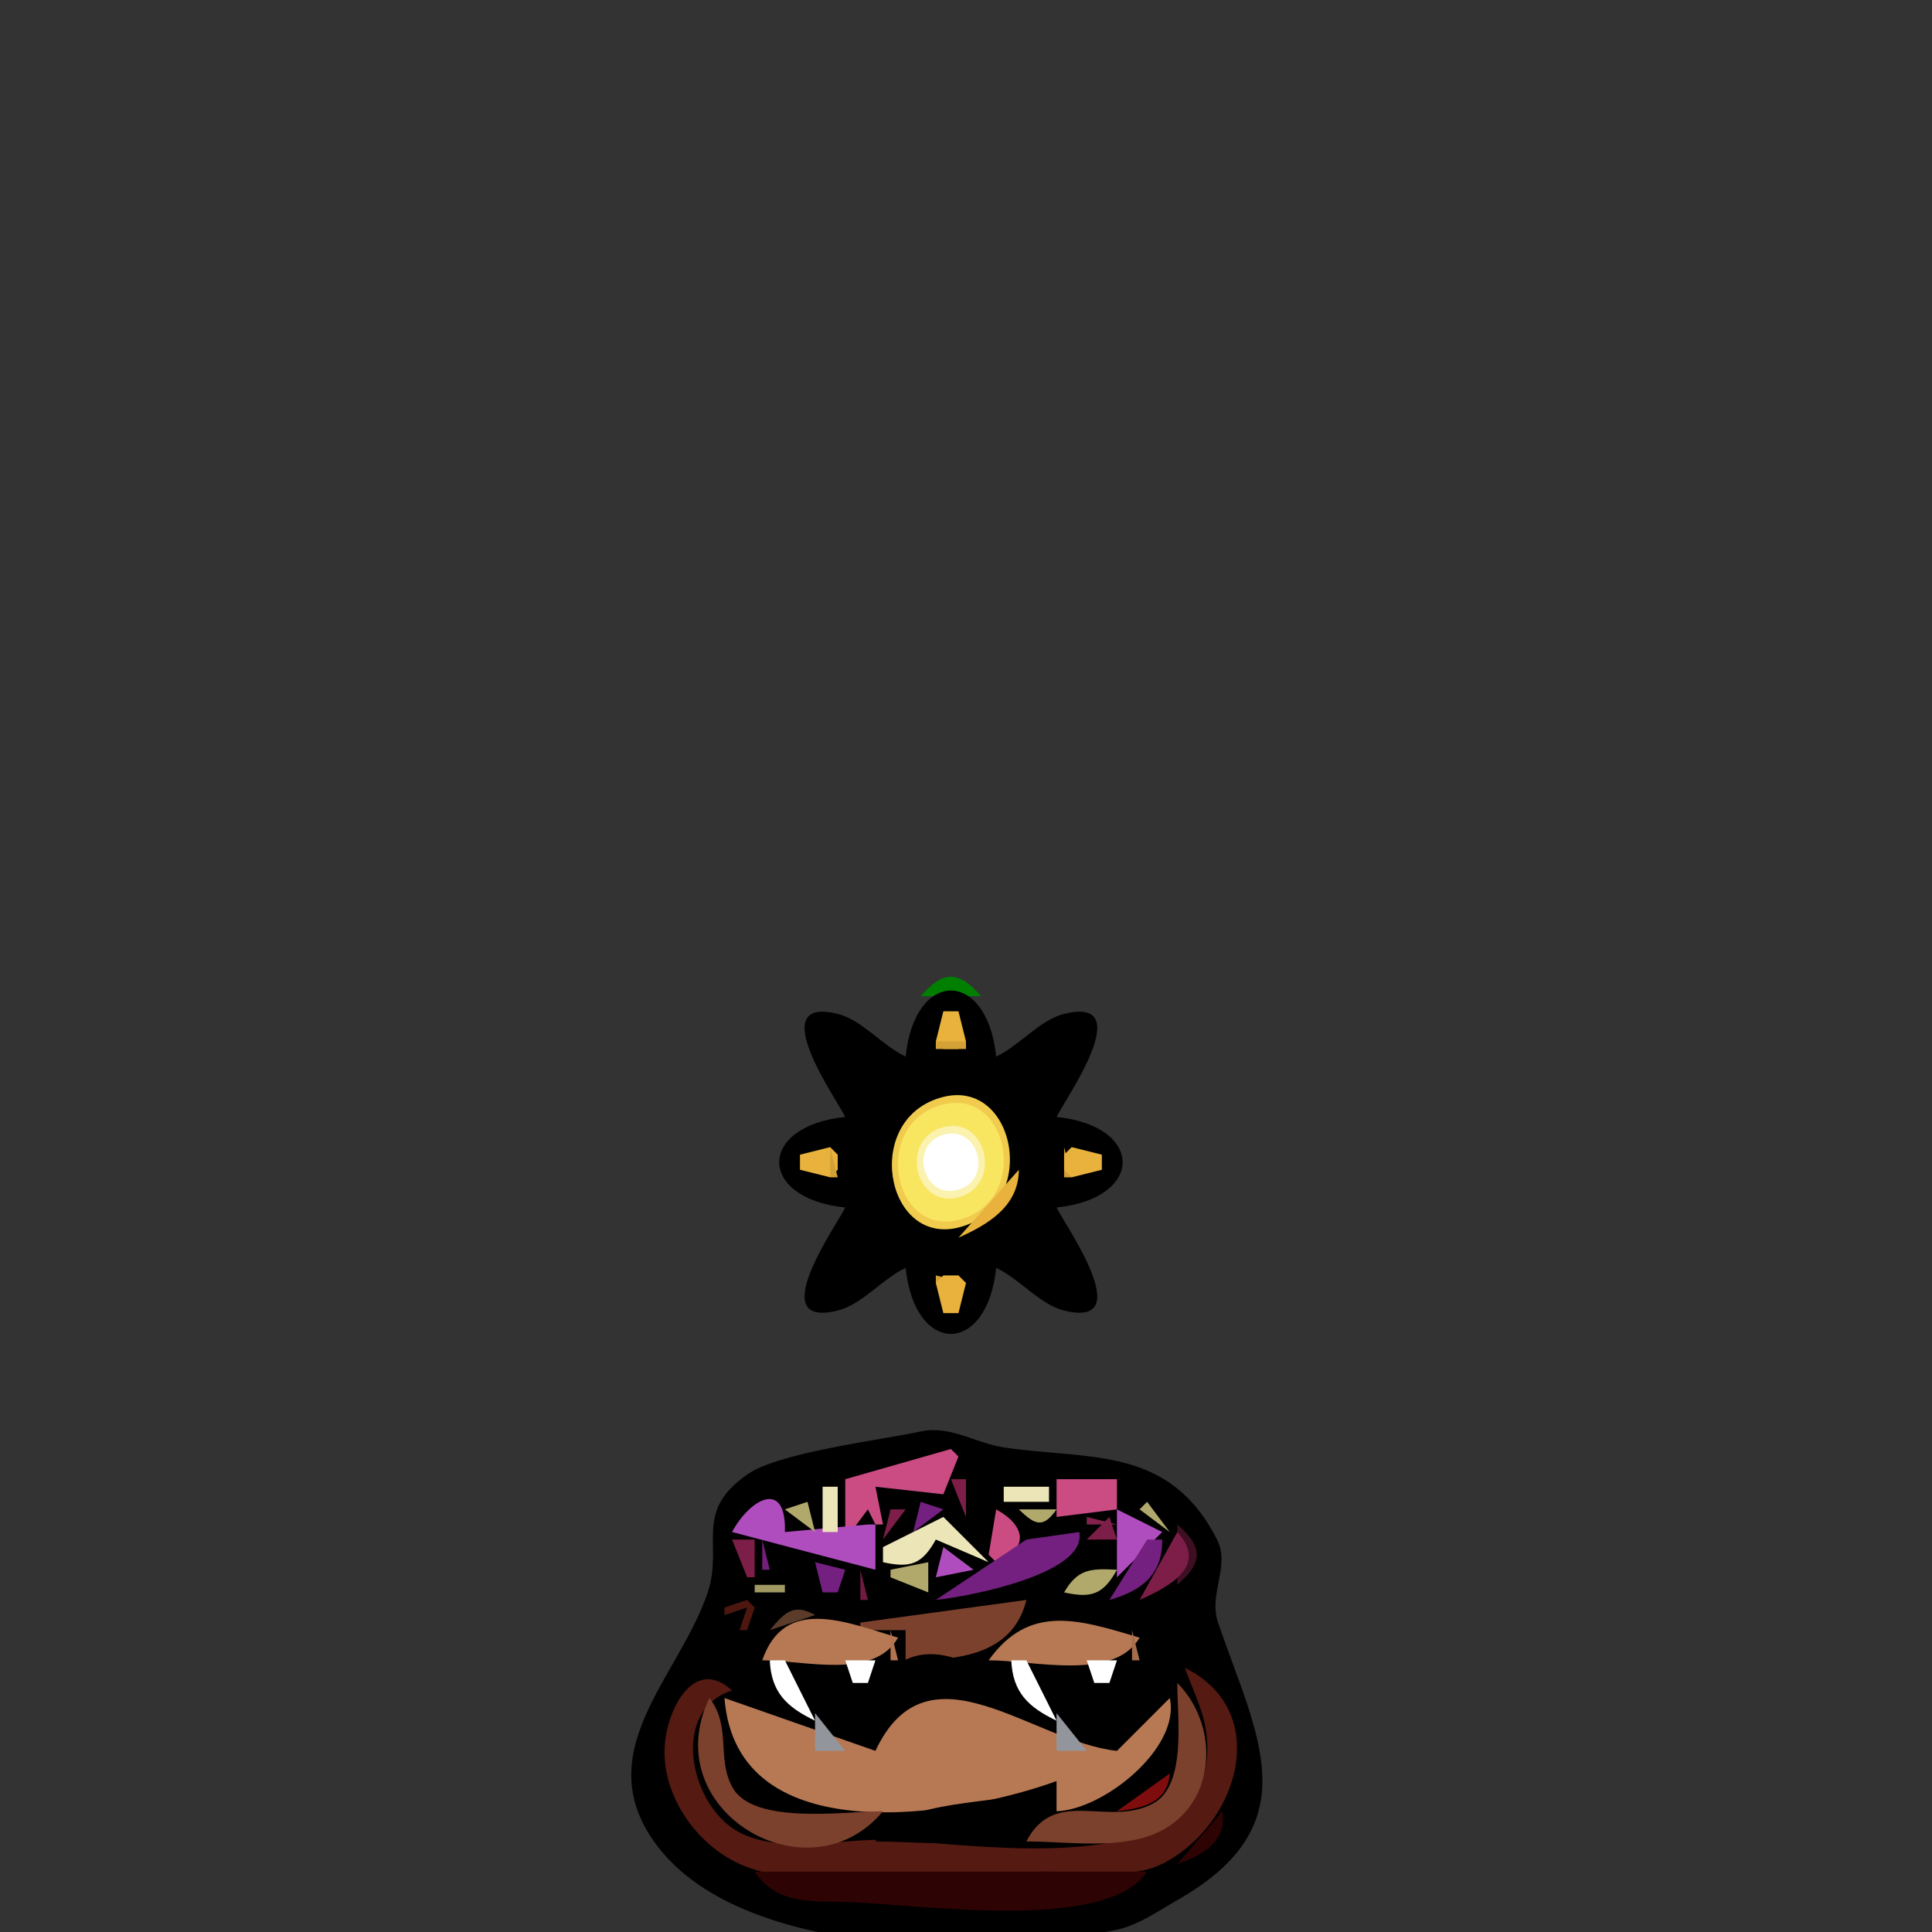 <?xml version='1.0' encoding='utf-8'?>
<ns0:svg xmlns:ns0="http://www.w3.org/2000/svg" width="256" height="256">
<ns0:rect width="100%" height="100%" fill="#333333" stroke="none"/>
<ns0:path style="fill:#007f00; stroke:none;" d="M122 132L130 132C127.034 128.571 124.966 128.571 122 132z" />
<ns0:path style="fill:#000000; stroke:none;" d="M120 140C116.948 138.579 114.211 135.139 111.005 134.345C101.031 131.875 111.008 145.869 112 148C100.336 149.202 100.336 158.798 112 160C111.008 162.131 101.031 176.125 111.005 173.655C114.211 172.861 116.948 169.421 120 168C121.202 179.664 130.798 179.665 132 168C135.052 169.421 137.789 172.861 140.995 173.655C150.969 176.125 140.992 162.131 140 160C151.664 158.798 151.665 149.202 140 148C140.992 145.869 150.969 131.875 140.995 134.345C137.789 135.139 135.052 138.579 132 140C130.798 128.335 121.202 128.336 120 140z" />
<ns0:path style="fill:#007f00; stroke:none;" d="M109.667 132.333L110.333 132.667L109.667 132.333z" />
<ns0:path style="fill:#00bf00; stroke:none;" d="M121 132L122 133L121 132z" />
<ns0:path style="fill:#3a2c0f; stroke:none;" d="M125.667 132.333L126.333 132.667L125.667 132.333z" />
<ns0:path style="fill:#00bf00; stroke:none;" d="M130 132L131 133L130 132z" />
<ns0:path style="fill:#007f00; stroke:none;" d="M141.667 132.333L142.333 132.667L141.667 132.333M108 133L109 134L108 133M111 133L112 134L111 133z" />
<ns0:path style="fill:#003f00; stroke:none;" d="M121 133L122 134L121 133z" />
<ns0:path style="fill:#ae852d; stroke:none;" d="M125.667 133.333L126.333 133.667L125.667 133.333z" />
<ns0:path style="fill:#003f00; stroke:none;" d="M130 133L131 134L130 133z" />
<ns0:path style="fill:#007f00; stroke:none;" d="M140 133L141 134L140 133M143 133L144 134L143 133M107 134L108 135L107 134M112 134L113 135L112 134z" />
<ns0:path style="fill:#00bf00; stroke:none;" d="M120 134L121 135L120 134z" />
<ns0:path style="fill:#3a2c0f; stroke:none;" d="M124 134L125 135L124 134z" />
<ns0:path style="fill:#e8b23c; stroke:none;" d="M125 134L124 138L125 139L127 139L128 138L127 134L125 134z" />
<ns0:path style="fill:#3a2c0f; stroke:none;" d="M127 134L128 135L127 134z" />
<ns0:path style="fill:#00bf00; stroke:none;" d="M131 134L132 135L131 134z" />
<ns0:path style="fill:#007f00; stroke:none;" d="M139 134L140 135L139 134M144 134L145 135L144 134M106 135L107 136L106 135M113 135L114 136L113 135z" />
<ns0:path style="fill:#003f00; stroke:none;" d="M120 135L121 136L120 135z" />
<ns0:path style="fill:#ae852d; stroke:none;" d="M124 135L125 136L124 135M127 135L128 136L127 135z" />
<ns0:path style="fill:#003f00; stroke:none;" d="M131 135L132 136L131 135z" />
<ns0:path style="fill:#007f00; stroke:none;" d="M138 135L139 136L138 135M145 135L146 136L145 135M105 136L106 137L105 136z" />
<ns0:path style="fill:#4a3813; stroke:none;" d="M108 136L109 137L108 136z" />
<ns0:path style="fill:#d3a136; stroke:none;" d="M109 136L108 138L109 136z" />
<ns0:path style="fill:#74591e; stroke:none;" d="M110 136L116 142L110 136z" />
<ns0:path style="fill:#007f00; stroke:none;" d="M114 136L115 137L114 136M137 136L138 137L137 136z" />
<ns0:path style="fill:#74591e; stroke:none;" d="M141 136L136 142L141 136z" />
<ns0:path style="fill:#d3a136; stroke:none;" d="M142 136L144 138L142 136z" />
<ns0:path style="fill:#4a3813; stroke:none;" d="M143 136L144 137L143 136z" />
<ns0:path style="fill:#007f00; stroke:none;" d="M146 136L147 137L146 136M104.333 137.667L104.667 138.333L104.333 137.667z" />
<ns0:path style="fill:#e8b23c; stroke:none;" d="M109 137L115 143L109 137z" />
<ns0:path style="fill:#007f00; stroke:none;" d="M115 137L116 138L115 137M136 137L137 138L136 137z" />
<ns0:path style="fill:#e8b23c; stroke:none;" d="M137 143L143 137L137 143z" />
<ns0:path style="fill:#007f00; stroke:none;" d="M147.333 137.667L147.667 138.333L147.333 137.667z" />
<ns0:path style="fill:#74591e; stroke:none;" d="M108 138L109 139L108 138z" />
<ns0:path style="fill:#007f00; stroke:none;" d="M116 138L117 139L116 138z" />
<ns0:path style="fill:#00e800; stroke:none;" d="M119 138L118 140L119 138z" />
<ns0:path style="fill:#d3a136; stroke:none;" d="M124 138L124 139L128 139L128 138L124 138z" />
<ns0:path style="fill:#00e800; stroke:none;" d="M132 138L134 140L132 138z" />
<ns0:path style="fill:#007f00; stroke:none;" d="M135 138L136 139L135 138z" />
<ns0:path style="fill:#74591e; stroke:none;" d="M143 138L144 139L143 138z" />
<ns0:path style="fill:#007f00; stroke:none;" d="M105 139L106 140L105 139z" />
<ns0:path style="fill:#74591e; stroke:none;" d="M109 139L110 140L109 139z" />
<ns0:path style="fill:#007f00; stroke:none;" d="M117 139L118 140L117 139z" />
<ns0:path style="fill:#005100; stroke:none;" d="M119 139L120 140L119 139z" />
<ns0:path style="fill:#4a3813; stroke:none;" d="M124 139L125 140L124 139M127 139L128 140L127 139z" />
<ns0:path style="fill:#005100; stroke:none;" d="M132 139L133 140L132 139z" />
<ns0:path style="fill:#007f00; stroke:none;" d="M134 139L135 140L134 139z" />
<ns0:path style="fill:#74591e; stroke:none;" d="M142 139L143 140L142 139z" />
<ns0:path style="fill:#007f00; stroke:none;" d="M146 139L147 140L146 139M106 140L107 141L106 140z" />
<ns0:path style="fill:#74591e; stroke:none;" d="M110 140L111 141L110 140M141 140L142 141L141 140z" />
<ns0:path style="fill:#007f00; stroke:none;" d="M145 140L146 141L145 140M107 141L108 142L107 141z" />
<ns0:path style="fill:#74591e; stroke:none;" d="M111 141L112 142L111 141M140 141L141 142L140 141z" />
<ns0:path style="fill:#007f00; stroke:none;" d="M144 141L145 142L144 141M108 142L109 143L108 142z" />
<ns0:path style="fill:#74591e; stroke:none;" d="M112 142L113 143L112 142z" />
<ns0:path style="fill:#d3a136; stroke:none;" d="M115 142L114 144L115 142M136 142L138 144L136 142z" />
<ns0:path style="fill:#74591e; stroke:none;" d="M139 142L140 143L139 142z" />
<ns0:path style="fill:#007f00; stroke:none;" d="M143 142L144 143L143 142M109 143L110 144L109 143z" />
<ns0:path style="fill:#74591e; stroke:none;" d="M113 143L114 144L113 143z" />
<ns0:path style="fill:#4a3813; stroke:none;" d="M115 143L116 144L115 143M136 143L137 144L136 143z" />
<ns0:path style="fill:#74591e; stroke:none;" d="M138 143L139 144L138 143z" />
<ns0:path style="fill:#007f00; stroke:none;" d="M142 143L143 144L142 143M110 144L111 145L110 144z" />
<ns0:path style="fill:#3a2c0f; stroke:none;" d="M122 144L123 145L122 144z" />
<ns0:path style="fill:#ae852d; stroke:none;" d="M123 144L124 145L123 144z" />
<ns0:path style="fill:#e8b23c; stroke:none;" d="M124 144L116 153L124 144z" />
<ns0:path style="fill:#f0cb4e; stroke:none;" d="M125 145.346C114.194 148.041 117.263 165.083 127 162.654C137.806 159.959 134.737 142.917 125 145.346z" />
<ns0:path style="fill:#e8b23c; stroke:none;" d="M127 144L136 153L127 144z" />
<ns0:path style="fill:#ae852d; stroke:none;" d="M128 144L129 145L128 144z" />
<ns0:path style="fill:#3a2c0f; stroke:none;" d="M129 144L130 145L129 144z" />
<ns0:path style="fill:#007f00; stroke:none;" d="M141 144L142 145L141 144M111 145L112 146L111 145z" />
<ns0:path style="fill:#3a2c0f; stroke:none;" d="M120 145L121 146L120 145z" />
<ns0:path style="fill:#ae852d; stroke:none;" d="M121 145L122 146L121 145z" />
<ns0:path style="fill:#f8e560; stroke:none;" d="M125 146.346C115.385 148.748 118.212 163.85 127 161.654C136.615 159.252 133.788 144.15 125 146.346z" />
<ns0:path style="fill:#ae852d; stroke:none;" d="M130 145L131 146L130 145z" />
<ns0:path style="fill:#3a2c0f; stroke:none;" d="M131 145L132 146L131 145z" />
<ns0:path style="fill:#007f00; stroke:none;" d="M140 145L141 146L140 145z" />
<ns0:path style="fill:#00e800; stroke:none;" d="M111 146L110 148L111 146z" />
<ns0:path style="fill:#74591e; stroke:none;" d="M119 146L120 147L119 146M132 146L133 147L132 146z" />
<ns0:path style="fill:#00e800; stroke:none;" d="M140 146L142 148L140 146z" />
<ns0:path style="fill:#005100; stroke:none;" d="M111 147L112 148L111 147z" />
<ns0:path style="fill:#74591e; stroke:none;" d="M118 147L119 148L118 147M133 147L134 148L133 147z" />
<ns0:path style="fill:#005100; stroke:none;" d="M140 147L141 148L140 147z" />
<ns0:path style="fill:#00bf00; stroke:none;" d="M106 148L107 149L106 148z" />
<ns0:path style="fill:#003f00; stroke:none;" d="M107 148L108 149L107 148z" />
<ns0:path style="fill:#3a2c0f; stroke:none;" d="M117 148L118 149L117 148z" />
<ns0:path style="fill:#fbf2af; stroke:none;" d="M125.019 149.346C119.057 150.923 121.249 160.17 126.981 158.654C132.943 157.077 130.751 147.83 125.019 149.346z" />
<ns0:path style="fill:#3a2c0f; stroke:none;" d="M134 148L135 149L134 148z" />
<ns0:path style="fill:#003f00; stroke:none;" d="M144 148L145 149L144 148z" />
<ns0:path style="fill:#00bf00; stroke:none;" d="M145 148L146 149L145 148M104 149L105 150L104 149z" />
<ns0:path style="fill:#003f00; stroke:none;" d="M105 149L106 150L105 149z" />
<ns0:path style="fill:#ae852d; stroke:none;" d="M117 149L118 150L117 149z" />
<ns0:path style="fill:#ffffff; stroke:none;" d="M125.059 150.346C120.355 151.688 122.338 158.968 126.941 157.654C131.645 156.312 129.662 149.032 125.059 150.346z" />
<ns0:path style="fill:#ae852d; stroke:none;" d="M134 149L135 150L134 149z" />
<ns0:path style="fill:#003f00; stroke:none;" d="M146 149L147 150L146 149z" />
<ns0:path style="fill:#00bf00; stroke:none;" d="M147 149L148 150L147 149z" />
<ns0:path style="fill:#007f00; stroke:none;" d="M103 150L104 151L103 150z" />
<ns0:path style="fill:#3a2c0f; stroke:none;" d="M116 150L117 151L116 150M135 150L136 151L135 150z" />
<ns0:path style="fill:#007f00; stroke:none;" d="M148 150L149 151L148 150M102 151L103 152L102 151z" />
<ns0:path style="fill:#ae852d; stroke:none;" d="M116 151L117 152L116 151M135 151L136 152L135 151z" />
<ns0:path style="fill:#007f00; stroke:none;" d="M149 151L150 152L149 151M101 152L102 153L101 152z" />
<ns0:path style="fill:#3a2c0f; stroke:none;" d="M106 152L107 153L106 152z" />
<ns0:path style="fill:#ae852d; stroke:none;" d="M107 152L108 153L107 152z" />
<ns0:path style="fill:#e8b23c; stroke:none;" d="M106 153L106 155L110 156L111 155L111 153L110 152L106 153z" />
<ns0:path style="fill:#d3a136; stroke:none;" d="M110 152L110 156L111 156L110 152z" />
<ns0:path style="fill:#4a3813; stroke:none;" d="M111 152L112 153L111 152M140 152L141 153L140 152z" />
<ns0:path style="fill:#d3a136; stroke:none;" d="M141 152L141 156L142 156L141 152z" />
<ns0:path style="fill:#e8b23c; stroke:none;" d="M142 152L141 153L141 155L142 156L146 155L146 153L142 152z" />
<ns0:path style="fill:#ae852d; stroke:none;" d="M144 152L145 153L144 152z" />
<ns0:path style="fill:#3a2c0f; stroke:none;" d="M145 152L146 153L145 152z" />
<ns0:path style="fill:#007f00; stroke:none;" d="M150 152L151 153L150 152M100.333 153.667L100.667 154.333L100.333 153.667z" />
<ns0:path style="fill:#3a2c0f; stroke:none;" d="M104.333 153.667L104.667 154.333L104.333 153.667z" />
<ns0:path style="fill:#ae852d; stroke:none;" d="M105.333 153.667L105.667 154.333L105.333 153.667M146.333 153.667L146.667 154.333L146.333 153.667z" />
<ns0:path style="fill:#3a2c0f; stroke:none;" d="M147.333 153.667L147.667 154.333L147.333 153.667z" />
<ns0:path style="fill:#007f00; stroke:none;" d="M151.333 153.667L151.667 154.333L151.333 153.667M101 155L102 156L101 155z" />
<ns0:path style="fill:#3a2c0f; stroke:none;" d="M106 155L107 156L106 155z" />
<ns0:path style="fill:#ae852d; stroke:none;" d="M107 155L108 156L107 155z" />
<ns0:path style="fill:#4a3813; stroke:none;" d="M111 155L112 156L111 155z" />
<ns0:path style="fill:#e8b23c; stroke:none;" d="M116 155L125 164L116 155M135 155L127 164C131.01 162.22 134.99 159.788 135 155z" />
<ns0:path style="fill:#4a3813; stroke:none;" d="M140 155L141 156L140 155z" />
<ns0:path style="fill:#ae852d; stroke:none;" d="M144 155L145 156L144 155z" />
<ns0:path style="fill:#3a2c0f; stroke:none;" d="M145 155L146 156L145 155z" />
<ns0:path style="fill:#007f00; stroke:none;" d="M150 155L151 156L150 155M102 156L103 157L102 156z" />
<ns0:path style="fill:#ae852d; stroke:none;" d="M116 156L117 157L116 156M135 156L136 157L135 156z" />
<ns0:path style="fill:#007f00; stroke:none;" d="M149 156L150 157L149 156M103 157L104 158L103 157z" />
<ns0:path style="fill:#3a2c0f; stroke:none;" d="M116 157L117 158L116 157M135 157L136 158L135 157z" />
<ns0:path style="fill:#007f00; stroke:none;" d="M148 157L149 158L148 157z" />
<ns0:path style="fill:#00bf00; stroke:none;" d="M104 158L105 159L104 158z" />
<ns0:path style="fill:#003f00; stroke:none;" d="M105 158L106 159L105 158z" />
<ns0:path style="fill:#ae852d; stroke:none;" d="M117 158L118 159L117 158M134 158L135 159L134 158z" />
<ns0:path style="fill:#003f00; stroke:none;" d="M146 158L147 159L146 158z" />
<ns0:path style="fill:#00bf00; stroke:none;" d="M147 158L148 159L147 158M106 159L107 160L106 159z" />
<ns0:path style="fill:#003f00; stroke:none;" d="M107 159L108 160L107 159z" />
<ns0:path style="fill:#3a2c0f; stroke:none;" d="M117 159L118 160L117 159M134 159L135 160L134 159z" />
<ns0:path style="fill:#003f00; stroke:none;" d="M144 159L145 160L144 159z" />
<ns0:path style="fill:#00bf00; stroke:none;" d="M145 159L146 160L145 159z" />
<ns0:path style="fill:#00e800; stroke:none;" d="M110 160L112 162L110 160z" />
<ns0:path style="fill:#005100; stroke:none;" d="M111 160L112 161L111 160z" />
<ns0:path style="fill:#74591e; stroke:none;" d="M118 160L119 161L118 160M133 160L134 161L133 160z" />
<ns0:path style="fill:#005100; stroke:none;" d="M140 160L141 161L140 160z" />
<ns0:path style="fill:#00e800; stroke:none;" d="M141 160L142 161L141 160z" />
<ns0:path style="fill:#74591e; stroke:none;" d="M119 161L120 162L119 161M132 161L133 162L132 161z" />
<ns0:path style="fill:#00e800; stroke:none;" d="M140 161L141 162L140 161z" />
<ns0:path style="fill:#007f00; stroke:none;" d="M111 162L112 163L111 162z" />
<ns0:path style="fill:#3a2c0f; stroke:none;" d="M120 162L121 163L120 162z" />
<ns0:path style="fill:#ae852d; stroke:none;" d="M121 162L122 163L121 162M130 162L131 163L130 162z" />
<ns0:path style="fill:#3a2c0f; stroke:none;" d="M131 162L132 163L131 162z" />
<ns0:path style="fill:#007f00; stroke:none;" d="M140 162L141 163L140 162M110 163L111 164L110 163z" />
<ns0:path style="fill:#3a2c0f; stroke:none;" d="M122 163L123 164L122 163z" />
<ns0:path style="fill:#ae852d; stroke:none;" d="M123 163L124 164L123 163M128 163L129 164L128 163z" />
<ns0:path style="fill:#3a2c0f; stroke:none;" d="M129 163L130 164L129 163z" />
<ns0:path style="fill:#007f00; stroke:none;" d="M141 163L142 164L141 163M109 164L110 165L109 164z" />
<ns0:path style="fill:#74591e; stroke:none;" d="M113 164L108 170L113 164z" />
<ns0:path style="fill:#d3a136; stroke:none;" d="M114 164L116 166L114 164z" />
<ns0:path style="fill:#4a3813; stroke:none;" d="M115 164L116 165L115 164M136 164L137 165L136 164z" />
<ns0:path style="fill:#d3a136; stroke:none;" d="M137 164L136 166L137 164z" />
<ns0:path style="fill:#74591e; stroke:none;" d="M138 164L144 170L138 164z" />
<ns0:path style="fill:#007f00; stroke:none;" d="M142 164L143 165L142 164M108 165L109 166L108 165z" />
<ns0:path style="fill:#e8b23c; stroke:none;" d="M109 171L115 165L109 171M137 165L143 171L137 165z" />
<ns0:path style="fill:#007f00; stroke:none;" d="M143 165L144 166L143 165M107 166L108 167L107 166z" />
<ns0:path style="fill:#74591e; stroke:none;" d="M115 166L116 167L115 166M136 166L137 167L136 166z" />
<ns0:path style="fill:#007f00; stroke:none;" d="M144 166L145 167L144 166M106 167L107 168L106 167z" />
<ns0:path style="fill:#74591e; stroke:none;" d="M114 167L115 168L114 167M137 167L138 168L137 167z" />
<ns0:path style="fill:#007f00; stroke:none;" d="M145 167L146 168L145 167M105 168L106 169L105 168z" />
<ns0:path style="fill:#74591e; stroke:none;" d="M113 168L114 169L113 168z" />
<ns0:path style="fill:#007f00; stroke:none;" d="M117 168L118 169L117 168z" />
<ns0:path style="fill:#00e800; stroke:none;" d="M118 168L120 170L118 168z" />
<ns0:path style="fill:#005100; stroke:none;" d="M119 168L120 169L119 168z" />
<ns0:path style="fill:#4a3813; stroke:none;" d="M124 168L125 169L124 168z" />
<ns0:path style="fill:#d3a136; stroke:none;" d="M124 169L124 170L128 170L124 169z" />
<ns0:path style="fill:#4a3813; stroke:none;" d="M127 168L128 169L127 168z" />
<ns0:path style="fill:#005100; stroke:none;" d="M132 168L133 169L132 168z" />
<ns0:path style="fill:#00e800; stroke:none;" d="M133 168L134 169L133 168z" />
<ns0:path style="fill:#007f00; stroke:none;" d="M134 168L135 169L134 168z" />
<ns0:path style="fill:#74591e; stroke:none;" d="M138 168L139 169L138 168z" />
<ns0:path style="fill:#007f00; stroke:none;" d="M146 168L147 169L146 168M104.333 169.667L104.667 170.333L104.333 169.667z" />
<ns0:path style="fill:#74591e; stroke:none;" d="M112 169L113 170L112 169z" />
<ns0:path style="fill:#007f00; stroke:none;" d="M116 169L117 170L116 169z" />
<ns0:path style="fill:#e8b23c; stroke:none;" d="M125 169L124 170L125 174L127 174L128 170L127 169L125 169z" />
<ns0:path style="fill:#00e800; stroke:none;" d="M132 169L133 170L132 169z" />
<ns0:path style="fill:#007f00; stroke:none;" d="M135 169L136 170L135 169z" />
<ns0:path style="fill:#74591e; stroke:none;" d="M139 169L140 170L139 169z" />
<ns0:path style="fill:#007f00; stroke:none;" d="M147.333 169.667L147.667 170.333L147.333 169.667z" />
<ns0:path style="fill:#d3a136; stroke:none;" d="M108 170L110 172L108 170z" />
<ns0:path style="fill:#74591e; stroke:none;" d="M111 170L112 171L111 170z" />
<ns0:path style="fill:#007f00; stroke:none;" d="M115 170L116 171L115 170M136 170L137 171L136 170z" />
<ns0:path style="fill:#74591e; stroke:none;" d="M140 170L141 171L140 170z" />
<ns0:path style="fill:#d3a136; stroke:none;" d="M143 170L142 172L143 170z" />
<ns0:path style="fill:#007f00; stroke:none;" d="M105 171L106 172L105 171z" />
<ns0:path style="fill:#4a3813; stroke:none;" d="M108 171L109 172L108 171z" />
<ns0:path style="fill:#74591e; stroke:none;" d="M110 171L111 172L110 171z" />
<ns0:path style="fill:#007f00; stroke:none;" d="M114 171L115 172L114 171M137 171L138 172L137 171z" />
<ns0:path style="fill:#74591e; stroke:none;" d="M141 171L142 172L141 171z" />
<ns0:path style="fill:#4a3813; stroke:none;" d="M143 171L144 172L143 171z" />
<ns0:path style="fill:#007f00; stroke:none;" d="M146 171L147 172L146 171M106 172L107 173L106 172M113 172L114 173L113 172z" />
<ns0:path style="fill:#003f00; stroke:none;" d="M120 172L121 173L120 172z" />
<ns0:path style="fill:#ae852d; stroke:none;" d="M124 172L125 173L124 172M127 172L128 173L127 172z" />
<ns0:path style="fill:#003f00; stroke:none;" d="M131 172L132 173L131 172z" />
<ns0:path style="fill:#007f00; stroke:none;" d="M138 172L139 173L138 172M145 172L146 173L145 172M107 173L108 174L107 173M112 173L113 174L112 173z" />
<ns0:path style="fill:#00bf00; stroke:none;" d="M120 173L121 174L120 173z" />
<ns0:path style="fill:#3a2c0f; stroke:none;" d="M124 173L125 174L124 173M127 173L128 174L127 173z" />
<ns0:path style="fill:#00bf00; stroke:none;" d="M131 173L132 174L131 173z" />
<ns0:path style="fill:#007f00; stroke:none;" d="M139 173L140 174L139 173M144 173L145 174L144 173M108 174L109 175L108 174M111 174L112 175L111 174z" />
<ns0:path style="fill:#003f00; stroke:none;" d="M121 174L122 175L121 174z" />
<ns0:path style="fill:#ae852d; stroke:none;" d="M125.667 174.333L126.333 174.667L125.667 174.333z" />
<ns0:path style="fill:#003f00; stroke:none;" d="M130 174L131 175L130 174z" />
<ns0:path style="fill:#007f00; stroke:none;" d="M140 174L141 175L140 174M143 174L144 175L143 174M109.667 175.333L110.333 175.667L109.667 175.333z" />
<ns0:path style="fill:#00bf00; stroke:none;" d="M121 175L122 176L121 175z" />
<ns0:path style="fill:#3a2c0f; stroke:none;" d="M125.667 175.333L126.333 175.667L125.667 175.333z" />
<ns0:path style="fill:#00bf00; stroke:none;" d="M130 175L131 176L130 175z" />
<ns0:path style="fill:#007f00; stroke:none;" d="M141.667 175.333L142.333 175.667L141.667 175.333M122 176L123 177L122 176M129 176L130 177L129 176M123 177L124 178L123 177M128 177L129 178L128 177M124 178L125 179L124 178M127 178L128 179L127 178M125.667 179.333L126.333 179.667L125.667 179.333z" />
<ns0:path style="fill:#00bf00; stroke:none;" d="M122 188L123 189L122 188z" />
<ns0:path style="fill:#003f00; stroke:none;" d="M123.667 188.333L124.333 188.667L123.667 188.333z" />
<ns0:path style="fill:#00bf00; stroke:none;" d="M125 188L126 189L125 188M120 189L121 190L120 189z" />
<ns0:path style="fill:#003f00; stroke:none;" d="M121 189L122 190L121 189z" />
<ns0:path style="fill:#000000; stroke:none;" d="M122 189.677C116.386 190.873 103.23 192.435 99.015 195.375C91.825 200.39 95.886 204.646 93.778 211C90.045 222.254 77.441 232.447 87.394 244.985C98.917 259.499 131.112 259.43 148 255.698C150.906 255.055 153.448 253.227 156 251.776C173.73 241.7 166.499 229.948 161.396 215C160.096 211.192 163.053 207.525 161.264 204C154.898 191.458 144.247 193.484 133 191.787C129.202 191.214 125.956 188.834 122 189.677z" />
<ns0:path style="fill:#003f00; stroke:none;" d="M126 189L127 190L126 189z" />
<ns0:path style="fill:#00bf00; stroke:none;" d="M127 189L128 190L127 189M118 190L119 191L118 190z" />
<ns0:path style="fill:#003f00; stroke:none;" d="M119 190L120 191L119 190M128 190L129 191L128 190z" />
<ns0:path style="fill:#00bf00; stroke:none;" d="M129 190L130 191L129 190M116 191L117 192L116 191z" />
<ns0:path style="fill:#003f00; stroke:none;" d="M117 191L118 192L117 191M130 191L131 192L130 191z" />
<ns0:path style="fill:#00bf00; stroke:none;" d="M131 191L132 192L131 191z" />
<ns0:path style="fill:#007f00; stroke:none;" d="M101.667 192.333L102.333 192.667L101.667 192.333z" />
<ns0:path style="fill:#00bf00; stroke:none;" d="M110 192L111 193L110 192z" />
<ns0:path style="fill:#003f00; stroke:none;" d="M111 192L112 193L111 192z" />
<ns0:path style="fill:#321320; stroke:none;" d="M122 192L123 193L122 192z" />
<ns0:path style="fill:#983962; stroke:none;" d="M123 192L124 193L123 192z" />
<ns0:path style="fill:#cb4c83; stroke:none;" d="M112 196L112 204L115 200L116 202L117 202L116 197L125 198L127 193L126 192L112 196z" />
<ns0:path style="fill:#b84577; stroke:none;" d="M126 192L128 194L126 192z" />
<ns0:path style="fill:#401829; stroke:none;" d="M127 192L128 193L127 192z" />
<ns0:path style="fill:#003f00; stroke:none;" d="M148 192L149 193L148 192z" />
<ns0:path style="fill:#00bf00; stroke:none;" d="M149 192L150 193L149 192z" />
<ns0:path style="fill:#007f00; stroke:none;" d="M100 193L101 194L100 193M103 193L104 194L103 193z" />
<ns0:path style="fill:#00bf00; stroke:none;" d="M108 193L109 194L108 193z" />
<ns0:path style="fill:#003f00; stroke:none;" d="M109 193L110 194L109 193z" />
<ns0:path style="fill:#321320; stroke:none;" d="M120 193L121 194L120 193z" />
<ns0:path style="fill:#983962; stroke:none;" d="M121 193L122 194L121 193z" />
<ns0:path style="fill:#003f00; stroke:none;" d="M150 193L151 194L150 193z" />
<ns0:path style="fill:#00bf00; stroke:none;" d="M151 193L152 194L151 193z" />
<ns0:path style="fill:#007f00; stroke:none;" d="M99 194L100 195L99 194M104 194L105 195L104 194M107 194L108 195L107 194z" />
<ns0:path style="fill:#321320; stroke:none;" d="M118 194L119 195L118 194z" />
<ns0:path style="fill:#983962; stroke:none;" d="M119 194L120 195L119 194z" />
<ns0:path style="fill:#c3477d; stroke:none;" d="M127 194L126 196L127 194z" />
<ns0:path style="fill:#007f00; stroke:none;" d="M152 194L153 195L152 194M98 195L99 196L98 195M105.667 195.333L106.333 195.667L105.667 195.333z" />
<ns0:path style="fill:#321320; stroke:none;" d="M116 195L117 196L116 195z" />
<ns0:path style="fill:#983962; stroke:none;" d="M117 195L118 196L117 195z" />
<ns0:path style="fill:#952c5a; stroke:none;" d="M127 195L128 196L127 195z" />
<ns0:path style="fill:#007f00; stroke:none;" d="M153 195L154 196L153 195M97 196L98 197L97 196z" />
<ns0:path style="fill:#58265f; stroke:none;" d="M101 196L98 200L101 196z" />
<ns0:path style="fill:#a046ac; stroke:none;" d="M102 196L104 198L102 196z" />
<ns0:path style="fill:#38183c; stroke:none;" d="M103 196L104 197L103 196z" />
<ns0:path style="fill:#4b493a; stroke:none;" d="M108 196L109 197L108 196z" />
<ns0:path style="fill:#d5d0a7; stroke:none;" d="M109 196L108 198L109 196z" />
<ns0:path style="fill:#e8d7b3; stroke:none;" d="M110 196L112 198L110 196z" />
<ns0:path style="fill:#d57c93; stroke:none;" d="M111 196L112 197L111 196z" />
<ns0:path style="fill:#c44c91; stroke:none;" d="M118 196L119 197L118 196z" />
<ns0:path style="fill:#b64caf; stroke:none;" d="M119 196L120 197L119 196z" />
<ns0:path style="fill:#b04dbe; stroke:none;" d="M116 200L124 196L116 200z" />
<ns0:path style="fill:#b74074; stroke:none;" d="M125 196L126 197L125 196z" />
<ns0:path style="fill:#7c1e47; stroke:none;" d="M126 196L128 201L128 196L126 196z" />
<ns0:path style="fill:#4b493a; stroke:none;" d="M132 196L133 197L132 196z" />
<ns0:path style="fill:#d5d0a7; stroke:none;" d="M133 196L132 198L133 196z" />
<ns0:path style="fill:#ebe5b8; stroke:none;" d="M133 197L133 199L139 199L139 197L133 197z" />
<ns0:path style="fill:#e8d7b3; stroke:none;" d="M138 196L140 198L138 196z" />
<ns0:path style="fill:#d57c93; stroke:none;" d="M139 196L140 197L139 196z" />
<ns0:path style="fill:#cb4c83; stroke:none;" d="M140 196L140 201L148 200L148 196L140 196z" />
<ns0:path style="fill:#c26a85; stroke:none;" d="M148 196L149 197L148 196z" />
<ns0:path style="fill:#473a35; stroke:none;" d="M149 196L150 197L149 196z" />
<ns0:path style="fill:#007f00; stroke:none;" d="M154 196L155 197L154 196M96 197L97 198L96 197z" />
<ns0:path style="fill:#b04dbe; stroke:none;" d="M97 203L116 208L116 202L115 202L104 203C104.229 195.967 99.409 198.522 97 203z" />
<ns0:path style="fill:#ebe5b8; stroke:none;" d="M109 197L109 203L111 203L111 197L109 197z" />
<ns0:path style="fill:#c44c91; stroke:none;" d="M116 197L117 198L116 197z" />
<ns0:path style="fill:#b64caf; stroke:none;" d="M117 197L118 198L117 197z" />
<ns0:path style="fill:#8f2956; stroke:none;" d="M125 197L126 198L125 197z" />
<ns0:path style="fill:#e8d7b3; stroke:none;" d="M148 197L149 198L148 197z" />
<ns0:path style="fill:#ebe5b8; stroke:none;" d="M149 197L152 200L149 197z" />
<ns0:path style="fill:#b0ab8a; stroke:none;" d="M150 197L151 198L150 197z" />
<ns0:path style="fill:#3a392e; stroke:none;" d="M151 197L152 198L151 197z" />
<ns0:path style="fill:#007f00; stroke:none;" d="M155 197L156 198L155 197M95 198L96 199L95 198z" />
<ns0:path style="fill:#58265f; stroke:none;" d="M104 198L105 199L104 198z" />
<ns0:path style="fill:#585436; stroke:none;" d="M107 198L106 200L107 198z" />
<ns0:path style="fill:#a141ae; stroke:none;" d="M122 198L123 199L122 198z" />
<ns0:path style="fill:#832b8f; stroke:none;" d="M123 198L124 199L123 198z" />
<ns0:path style="fill:#b74074; stroke:none;" d="M124 198L125 199L124 198z" />
<ns0:path style="fill:#e8d7b3; stroke:none;" d="M132 198L134 200L132 198z" />
<ns0:path style="fill:#e5dfb1; stroke:none;" d="M139 198L138 200L139 198z" />
<ns0:path style="fill:#e5d7b8; stroke:none;" d="M148 198L150 200L148 198z" />
<ns0:path style="fill:#585436; stroke:none;" d="M152 198L154 200L152 198z" />
<ns0:path style="fill:#007f00; stroke:none;" d="M156 198L157 199L156 198M94 199L95 200L94 199z" />
<ns0:path style="fill:#58265f; stroke:none;" d="M105 199L106 200L105 199z" />
<ns0:path style="fill:#b1a96c; stroke:none;" d="M107 199L104 200L108 203L107 199z" />
<ns0:path style="fill:#a141ae; stroke:none;" d="M120 199L121 200L120 199z" />
<ns0:path style="fill:#832b8f; stroke:none;" d="M121 199L122 200L121 199z" />
<ns0:path style="fill:#742080; stroke:none;" d="M122 199L121 203L125 200L122 199z" />
<ns0:path style="fill:#8f2956; stroke:none;" d="M124 199L125 200L124 199z" />
<ns0:path style="fill:#d57c93; stroke:none;" d="M132 199L133 200L132 199z" />
<ns0:path style="fill:#c3bc84; stroke:none;" d="M139 199L140 200L139 199z" />
<ns0:path style="fill:#c27dbc; stroke:none;" d="M148 199L149 200L148 199z" />
<ns0:path style="fill:#b1a96c; stroke:none;" d="M152 199L151 200L155 203L152 199z" />
<ns0:path style="fill:#007f00; stroke:none;" d="M157 199L158 200L157 199z" />
<ns0:path style="fill:#00bf00; stroke:none;" d="M93 200L94 201L93 200z" />
<ns0:path style="fill:#2c132f; stroke:none;" d="M97 200L98 201L97 200z" />
<ns0:path style="fill:#c44c91; stroke:none;" d="M115 200L116 201L115 200z" />
<ns0:path style="fill:#b74074; stroke:none;" d="M117 200L118 201L117 200z" />
<ns0:path style="fill:#7c1e47; stroke:none;" d="M118 200L117 204L120 200L118 200z" />
<ns0:path style="fill:#791e59; stroke:none;" d="M120 200L121 201L120 200z" />
<ns0:path style="fill:#741f7a; stroke:none;" d="M121 200L122 201L121 200z" />
<ns0:path style="fill:#af829c; stroke:none;" d="M125 200L124 202L125 200z" />
<ns0:path style="fill:#b3817f; stroke:none;" d="M126 200L128 202L126 200z" />
<ns0:path style="fill:#cb4c83; stroke:none;" d="M132 200L131 206L132 207C136.423 205.215 135.928 202.161 132 200z" />
<ns0:path style="fill:#be7a77; stroke:none;" d="M134 200L136 202L134 200z" />
<ns0:path style="fill:#b1a96c; stroke:none;" d="M135 200C137.15 202.075 138.205 202.56 140 200L135 200z" />
<ns0:path style="fill:#bd4ca0; stroke:none;" d="M141 200L140 202L141 200z" />
<ns0:path style="fill:#b04dbe; stroke:none;" d="M140 204L144 200L140 204z" />
<ns0:path style="fill:#b13d6f; stroke:none;" d="M144 200L145 201L144 200z" />
<ns0:path style="fill:#83224c; stroke:none;" d="M144 201L144 202L148 202L144 201z" />
<ns0:path style="fill:#b13d6f; stroke:none;" d="M147 200L148 201L147 200z" />
<ns0:path style="fill:#b04dbe; stroke:none;" d="M148 200L148 209L154 203L148 200z" />
<ns0:path style="fill:#b07b95; stroke:none;" d="M150 200L151 201L150 200z" />
<ns0:path style="fill:#2c2a1b; stroke:none;" d="M154 200L155 201L154 200z" />
<ns0:path style="fill:#007f00; stroke:none;" d="M158 200L159 201L158 200z" />
<ns0:path style="fill:#003f00; stroke:none;" d="M93 201L94 202L93 201z" />
<ns0:path style="fill:#84398e; stroke:none;" d="M97 201L98 202L97 201z" />
<ns0:path style="fill:#b64caf; stroke:none;" d="M115 201L116 202L115 201z" />
<ns0:path style="fill:#8f2956; stroke:none;" d="M117 201L118 202L117 201z" />
<ns0:path style="fill:#741f7a; stroke:none;" d="M120 201L122 204L120 201z" />
<ns0:path style="fill:#ebe5b8; stroke:none;" d="M125 201L117 205L117 207C120.618 207.81 122.194 207.272 124 204L131 207L125 201z" />
<ns0:path style="fill:#7c1e47; stroke:none;" d="M144 204L148 204L147 201L144 204z" />
<ns0:path style="fill:#b07b95; stroke:none;" d="M151 201L152 202L151 201z" />
<ns0:path style="fill:#847e51; stroke:none;" d="M154 201L155 202L154 201z" />
<ns0:path style="fill:#007f00; stroke:none;" d="M159 201L160 202L159 201z" />
<ns0:path style="fill:#00bf00; stroke:none;" d="M92 202L93 203L92 202z" />
<ns0:path style="fill:#331331; stroke:none;" d="M96 202L97 203L96 202z" />
<ns0:path style="fill:#b064a9; stroke:none;" d="M104 202L105 203L104 202z" />
<ns0:path style="fill:#b09280; stroke:none;" d="M105 202L106 203L105 202z" />
<ns0:path style="fill:#e5dfb1; stroke:none;" d="M108 202L110 204L108 202z" />
<ns0:path style="fill:#e5d7b8; stroke:none;" d="M111 202L110 204L111 202z" />
<ns0:path style="fill:#c44c91; stroke:none;" d="M114 202L115 203L114 202z" />
<ns0:path style="fill:#b74074; stroke:none;" d="M116 202L117 203L116 202z" />
<ns0:path style="fill:#7e3185; stroke:none;" d="M123 202L122 204L123 202z" />
<ns0:path style="fill:#75725c; stroke:none;" d="M128 202L129 203L128 202z" />
<ns0:path style="fill:#b3a06e; stroke:none;" d="M136 202L138 204L136 202z" />
<ns0:path style="fill:#b0a073; stroke:none;" d="M139 202L138 204L139 202z" />
<ns0:path style="fill:#92369f; stroke:none;" d="M143 202L142 204L143 202z" />
<ns0:path style="fill:#b064a9; stroke:none;" d="M152 202L153 203L152 202z" />
<ns0:path style="fill:#b09280; stroke:none;" d="M153 202L154 203L153 202z" />
<ns0:path style="fill:#2c2a1b; stroke:none;" d="M155 202L156 203L155 202z" />
<ns0:path style="fill:#3e0f23; stroke:none;" d="M156 202L156 210C159.429 207.034 159.429 204.966 156 202z" />
<ns0:path style="fill:#007f00; stroke:none;" d="M160 202L161 203L160 202z" />
<ns0:path style="fill:#003f00; stroke:none;" d="M92.333 203.667L92.667 204.333L92.333 203.667z" />
<ns0:path style="fill:#7e265d; stroke:none;" d="M96 203L97 204L96 203z" />
<ns0:path style="fill:#ab48b3; stroke:none;" d="M97 203L98 204L97 203z" />
<ns0:path style="fill:#b064a9; stroke:none;" d="M106 203L107 204L106 203z" />
<ns0:path style="fill:#b09280; stroke:none;" d="M107 203L108 204L107 203z" />
<ns0:path style="fill:#c3bc84; stroke:none;" d="M108 203L109 204L108 203z" />
<ns0:path style="fill:#c27dbc; stroke:none;" d="M111 203L112 204L111 203z" />
<ns0:path style="fill:#b64caf; stroke:none;" d="M114 203L115 204L114 203z" />
<ns0:path style="fill:#8f2956; stroke:none;" d="M116 203L117 204L116 203z" />
<ns0:path style="fill:#791e59; stroke:none;" d="M120 203L121 204L120 203z" />
<ns0:path style="fill:#c4a5a6; stroke:none;" d="M123 203L124 204L123 203z" />
<ns0:path style="fill:#75725c; stroke:none;" d="M129 203L130 204L129 203z" />
<ns0:path style="fill:#c2697b; stroke:none;" d="M136 203L137 204L136 203z" />
<ns0:path style="fill:#b06aa3; stroke:none;" d="M139 203L140 204L139 203z" />
<ns0:path style="fill:#742080; stroke:none;" d="M143 203L136 204L124 212C128.564 211.532 144.153 208.482 143 203z" />
<ns0:path style="fill:#b064a9; stroke:none;" d="M154 203L155 204L154 203z" />
<ns0:path style="fill:#8f716c; stroke:none;" d="M155 203L156 204L155 203z" />
<ns0:path style="fill:#7c1e47; stroke:none;" d="M156 203L151 212C155.176 210.156 160.06 207.423 156 203z" />
<ns0:path style="fill:#007f00; stroke:none;" d="M161 203L162 204L161 203z" />
<ns0:path style="fill:#5d1635; stroke:none;" d="M96 204L97 205L96 204z" />
<ns0:path style="fill:#7c1e47; stroke:none;" d="M97 204L99 209L100 209L100 204L97 204z" />
<ns0:path style="fill:#791e59; stroke:none;" d="M100 204L101 205L100 204z" />
<ns0:path style="fill:#741f7a; stroke:none;" d="M101 204L101 208L102 208L101 204z" />
<ns0:path style="fill:#792485; stroke:none;" d="M102 204L104 206L102 204z" />
<ns0:path style="fill:#9c3eaa; stroke:none;" d="M103 204L104 205L103 204z" />
<ns0:path style="fill:#2c132f; stroke:none;" d="M104 204L105 205L104 204z" />
<ns0:path style="fill:#84398e; stroke:none;" d="M105 204L106 205L105 204z" />
<ns0:path style="fill:#c27dbc; stroke:none;" d="M116 204L117 205L116 204z" />
<ns0:path style="fill:#e5d7b8; stroke:none;" d="M117 204L118 205L117 204z" />
<ns0:path style="fill:#d8b4b9; stroke:none;" d="M124 204L125 205L124 204z" />
<ns0:path style="fill:#b55abd; stroke:none;" d="M125 204L124 206L125 204z" />
<ns0:path style="fill:#cd99bb; stroke:none;" d="M126 204L130 208L126 204z" />
<ns0:path style="fill:#d37290; stroke:none;" d="M130 204L131 205L130 204z" />
<ns0:path style="fill:#9a5f91; stroke:none;" d="M144 204L145 205L144 204z" />
<ns0:path style="fill:#e0d3b2; stroke:none;" d="M145 204L144 206L145 204z" />
<ns0:path style="fill:#e5d7b8; stroke:none;" d="M146 204L148 206L146 204z" />
<ns0:path style="fill:#c27dbc; stroke:none;" d="M147 204L148 205L147 204z" />
<ns0:path style="fill:#742080; stroke:none;" d="M152 204L147 212C151.302 210.788 154.069 208.617 154 204L152 204z" />
<ns0:path style="fill:#741f7a; stroke:none;" d="M154 204L156 206L154 204z" />
<ns0:path style="fill:#791e59; stroke:none;" d="M155 204L156 205L155 204z" />
<ns0:path style="fill:#007f00; stroke:none;" d="M162 204L163 205L162 204z" />
<ns0:path style="fill:#00bf00; stroke:none;" d="M92 205L93 206L92 205z" />
<ns0:path style="fill:#1f0711; stroke:none;" d="M96 205L97 206L96 205z" />
<ns0:path style="fill:#742080; stroke:none;" d="M101 205L104 208L101 205z" />
<ns0:path style="fill:#2c132f; stroke:none;" d="M106 205L107 206L106 205z" />
<ns0:path style="fill:#84398e; stroke:none;" d="M107 205L108 206L107 205z" />
<ns0:path style="fill:#e5d7b8; stroke:none;" d="M116 205L118 208L116 205z" />
<ns0:path style="fill:#b04dbe; stroke:none;" d="M125 205L124 209L129 208L125 205z" />
<ns0:path style="fill:#e3beaa; stroke:none;" d="M130 205L131 206L130 205z" />
<ns0:path style="fill:#ebe5b8; stroke:none;" d="M144 208L147 205L144 208z" />
<ns0:path style="fill:#007f00; stroke:none;" d="M163.333 205.667L163.667 206.333L163.333 205.667z" />
<ns0:path style="fill:#003f00; stroke:none;" d="M93 206L94 207L93 206z" />
<ns0:path style="fill:#5d1635; stroke:none;" d="M97 206L98 207L97 206z" />
<ns0:path style="fill:#92369f; stroke:none;" d="M108 206L110 208L108 206z" />
<ns0:path style="fill:#cec792; stroke:none;" d="M123 206L122 208L123 206z" />
<ns0:path style="fill:#d26e8f; stroke:none;" d="M131 206L132 207L131 206z" />
<ns0:path style="fill:#b54182; stroke:none;" d="M134 206L135 207L134 206z" />
<ns0:path style="fill:#892b80; stroke:none;" d="M135 206L136 207L135 206z" />
<ns0:path style="fill:#926476; stroke:none;" d="M143 206L142 208L143 206z" />
<ns0:path style="fill:#e5dfb1; stroke:none;" d="M147 206L146 208L147 206z" />
<ns0:path style="fill:#92369f; stroke:none;" d="M151 206L152 207L151 206z" />
<ns0:path style="fill:#781f63; stroke:none;" d="M155 206L156 207L155 206z" />
<ns0:path style="fill:#00bf00; stroke:none;" d="M93 207L94 208L93 207z" />
<ns0:path style="fill:#1f0711; stroke:none;" d="M97 207L98 208L97 207z" />
<ns0:path style="fill:#791e59; stroke:none;" d="M100 207L101 208L100 207z" />
<ns0:path style="fill:#742080; stroke:none;" d="M108 207L109 211L111 211L112 208L108 207z" />
<ns0:path style="fill:#c27dbc; stroke:none;" d="M116 207L117 208L116 207z" />
<ns0:path style="fill:#b1a96c; stroke:none;" d="M123 207L118 208L118 209L123 211L123 207z" />
<ns0:path style="fill:#e8d7b3; stroke:none;" d="M130 207L131 208L130 207z" />
<ns0:path style="fill:#d2708f; stroke:none;" d="M131 207L132 208L131 207z" />
<ns0:path style="fill:#b54182; stroke:none;" d="M132 207L133 208L132 207z" />
<ns0:path style="fill:#892b80; stroke:none;" d="M133 207L134 208L133 207z" />
<ns0:path style="fill:#b1a96c; stroke:none;" d="M141 211C144.618 211.81 146.194 211.272 148 208C144.491 207.816 142.807 207.884 141 211z" />
<ns0:path style="fill:#c3bc84; stroke:none;" d="M147 207L148 208L147 207z" />
<ns0:path style="fill:#92369f; stroke:none;" d="M150 207L151 208L150 207z" />
<ns0:path style="fill:#781f63; stroke:none;" d="M154 207L155 208L154 207z" />
<ns0:path style="fill:#007f00; stroke:none;" d="M162 207L163 208L162 207z" />
<ns0:path style="fill:#003f00; stroke:none;" d="M94 208L95 209L94 208z" />
<ns0:path style="fill:#3e0f23; stroke:none;" d="M98 208L99 209L98 208z" />
<ns0:path style="fill:#b1a96c; stroke:none;" d="M100 208L103 211L100 208z" />
<ns0:path style="fill:#ab9c6d; stroke:none;" d="M102 208L104 210L102 208z" />
<ns0:path style="fill:#874b79; stroke:none;" d="M103 208L104 209L103 208z" />
<ns0:path style="fill:#761f6d; stroke:none;" d="M112 208L113 209L112 208z" />
<ns0:path style="fill:#7b1e4c; stroke:none;" d="M113 208L112 210L113 208z" />
<ns0:path style="fill:#701b40; stroke:none;" d="M114 208L114 212L115 212L114 208z" />
<ns0:path style="fill:#270916; stroke:none;" d="M115 208L116 209L115 208z" />
<ns0:path style="fill:#2c2a1b; stroke:none;" d="M116 208L117 209L116 208z" />
<ns0:path style="fill:#847e51; stroke:none;" d="M117 208L118 209L117 208z" />
<ns0:path style="fill:#92369f; stroke:none;" d="M125 208L126 209L125 208z" />
<ns0:path style="fill:#571860; stroke:none;" d="M134 208L135 209L134 208z" />
<ns0:path style="fill:#1d0820; stroke:none;" d="M135 208L136 209L135 208z" />
<ns0:path style="fill:#874b79; stroke:none;" d="M140 208L141 209L140 208z" />
<ns0:path style="fill:#ab9c6d; stroke:none;" d="M141 208L142 209L141 208z" />
<ns0:path style="fill:#92369f; stroke:none;" d="M149 208L150 209L149 208z" />
<ns0:path style="fill:#781f63; stroke:none;" d="M153 208L154 209L153 208z" />
<ns0:path style="fill:#003f00; stroke:none;" d="M161 208L162 209L161 208z" />
<ns0:path style="fill:#00bf00; stroke:none;" d="M94.333 209.667L94.667 210.333L94.333 209.667z" />
<ns0:path style="fill:#3e0f23; stroke:none;" d="M99 209L100 210L99 209z" />
<ns0:path style="fill:#7c1e47; stroke:none;" d="M112 212L115 209L112 212z" />
<ns0:path style="fill:#2c2a1b; stroke:none;" d="M118 209L119 210L118 209z" />
<ns0:path style="fill:#847e51; stroke:none;" d="M119 209L120 210L119 209z" />
<ns0:path style="fill:#92369f; stroke:none;" d="M124 209L125 210L124 209z" />
<ns0:path style="fill:#571860; stroke:none;" d="M132 209L133 210L132 209z" />
<ns0:path style="fill:#1d0820; stroke:none;" d="M133 209L134 210L133 209z" />
<ns0:path style="fill:#ab9c6d; stroke:none;" d="M140 209L141 210L140 209z" />
<ns0:path style="fill:#92369f; stroke:none;" d="M148 209L149 210L148 209z" />
<ns0:path style="fill:#781f63; stroke:none;" d="M152 209L153 210L152 209z" />
<ns0:path style="fill:#00bf00; stroke:none;" d="M161 209L162 210L161 209z" />
<ns0:path style="fill:#a19962; stroke:none;" d="M100 210L100 211L104 211L104 210L100 210z" />
<ns0:path style="fill:#691d74; stroke:none;" d="M108 210L110 212L108 210z" />
<ns0:path style="fill:#741f7a; stroke:none;" d="M111 210L110 212L111 210z" />
<ns0:path style="fill:#a19962; stroke:none;" d="M120 210L122 212L120 210z" />
<ns0:path style="fill:#ab9c6d; stroke:none;" d="M123 210L122 212L123 210z" />
<ns0:path style="fill:#571860; stroke:none;" d="M130 210L131 211L130 210z" />
<ns0:path style="fill:#1d0820; stroke:none;" d="M131 210L132 211L131 210z" />
<ns0:path style="fill:#a19962; stroke:none;" d="M140 210L142 212L140 210z" />
<ns0:path style="fill:#926476; stroke:none;" d="M147 210L148 211L147 210z" />
<ns0:path style="fill:#781f63; stroke:none;" d="M151 210L152 211L151 210z" />
<ns0:path style="fill:#5d1635; stroke:none;" d="M154 210L155 211L154 210z" />
<ns0:path style="fill:#1f0711; stroke:none;" d="M155 210L156 211L155 210z" />
<ns0:path style="fill:#003f00; stroke:none;" d="M160 210L161 211L160 210M94 211L95 212L94 211z" />
<ns0:path style="fill:#383622; stroke:none;" d="M100 211L101 212L100 211M103 211L104 212L103 211z" />
<ns0:path style="fill:#250a28; stroke:none;" d="M108 211L109 212L108 211z" />
<ns0:path style="fill:#791e59; stroke:none;" d="M111 211L112 212L111 211z" />
<ns0:path style="fill:#270916; stroke:none;" d="M115 211L116 212L115 211z" />
<ns0:path style="fill:#383622; stroke:none;" d="M120 211L121 212L120 211z" />
<ns0:path style="fill:#874b79; stroke:none;" d="M123 211L124 212L123 211z" />
<ns0:path style="fill:#571860; stroke:none;" d="M128 211L129 212L128 211z" />
<ns0:path style="fill:#1d0820; stroke:none;" d="M129 211L130 212L129 211z" />
<ns0:path style="fill:#383622; stroke:none;" d="M140 211L141 212L140 211z" />
<ns0:path style="fill:#926476; stroke:none;" d="M146 211L147 212L146 211z" />
<ns0:path style="fill:#781f63; stroke:none;" d="M150 211L151 212L150 211z" />
<ns0:path style="fill:#5d1635; stroke:none;" d="M152 211L153 212L152 211z" />
<ns0:path style="fill:#1f0711; stroke:none;" d="M153 211L154 212L153 211z" />
<ns0:path style="fill:#00bf00; stroke:none;" d="M160.333 211.667L160.667 212.333L160.333 211.667z" />
<ns0:path style="fill:#007f00; stroke:none;" d="M93 212L94 213L93 212z" />
<ns0:path style="fill:#1b0805; stroke:none;" d="M96 212L97 213L96 212z" />
<ns0:path style="fill:#4d1710; stroke:none;" d="M96 213L96 214L99 213L98 216L99 216L100 213L99 212L96 213z" />
<ns0:path style="fill:#1b0805; stroke:none;" d="M99 212L100 213L99 212z" />
<ns0:path style="fill:#5b3c2a; stroke:none;" d="M102 216L108 214C105.143 212.417 104.028 213.606 102 216z" />
<ns0:path style="fill:#27140e; stroke:none;" d="M116 212L117 213L116 212z" />
<ns0:path style="fill:#703b28; stroke:none;" d="M117 212L116 214L117 212z" />
<ns0:path style="fill:#3e2016; stroke:none;" d="M118 212L120 214L118 212z" />
<ns0:path style="fill:#1f100b; stroke:none;" d="M134 212L135 213L134 212z" />
<ns0:path style="fill:#5d3021; stroke:none;" d="M135 212L136 213L135 212z" />
<ns0:path style="fill:#7c412d; stroke:none;" d="M136 212L114 215L114 216L120 216L120 220C126.424 219.999 134.168 219.551 136 212z" />
<ns0:path style="fill:#542f21; stroke:none;" d="M137 212L138 213L137 212z" />
<ns0:path style="fill:#007f00; stroke:none;" d="M92 213L93 214L92 213z" />
<ns0:path style="fill:#551a12; stroke:none;" d="M96 216L99 213L96 216z" />
<ns0:path style="fill:#b77954; stroke:none;" d="M101 220C106.675 220.004 115.754 222.606 119 217C112.033 214.921 103.953 211.422 101 220z" />
<ns0:path style="fill:#1f100b; stroke:none;" d="M132 213L133 214L132 213z" />
<ns0:path style="fill:#5d3021; stroke:none;" d="M133 213L134 214L133 213z" />
<ns0:path style="fill:#995d40; stroke:none;" d="M136 213L130 220L136 213z" />
<ns0:path style="fill:#b77954; stroke:none;" d="M131 220C136.939 220 147.638 222.807 151 217C142.979 214.606 136.409 212.434 131 220z" />
<ns0:path style="fill:#895a3f; stroke:none;" d="M138 213L139 214L138 213z" />
<ns0:path style="fill:#2d1e15; stroke:none;" d="M139 213L140 214L139 213z" />
<ns0:path style="fill:#003f00; stroke:none;" d="M160 213L161 214L160 213z" />
<ns0:path style="fill:#007f00; stroke:none;" d="M91 214L92 215L91 214z" />
<ns0:path style="fill:#895a3f; stroke:none;" d="M108 214L109 215L108 214z" />
<ns0:path style="fill:#2d1e15; stroke:none;" d="M109 214L110 215L109 214z" />
<ns0:path style="fill:#1f100b; stroke:none;" d="M114 214L115 215L114 214z" />
<ns0:path style="fill:#5d3021; stroke:none;" d="M115 214L116 215L115 214M120 214L121 215L120 214z" />
<ns0:path style="fill:#1f100b; stroke:none;" d="M121 214L122 215L121 214M130 214L131 215L130 214z" />
<ns0:path style="fill:#5d3021; stroke:none;" d="M131 214L132 215L131 214z" />
<ns0:path style="fill:#895a3f; stroke:none;" d="M140 214L141 215L140 214z" />
<ns0:path style="fill:#2d1e15; stroke:none;" d="M141 214L142 215L141 214z" />
<ns0:path style="fill:#00bf00; stroke:none;" d="M161 214L162 215L161 214z" />
<ns0:path style="fill:#007f00; stroke:none;" d="M90 215L91 216L90 215z" />
<ns0:path style="fill:#1b0805; stroke:none;" d="M99 215L100 216L99 215z" />
<ns0:path style="fill:#895a3f; stroke:none;" d="M110 215L111 216L110 215z" />
<ns0:path style="fill:#2d1e15; stroke:none;" d="M111 215L112 216L111 215z" />
<ns0:path style="fill:#1f100b; stroke:none;" d="M112 215L113 216L112 215z" />
<ns0:path style="fill:#5d3021; stroke:none;" d="M113 215L114 216L113 215M122 215L123 216L122 215z" />
<ns0:path style="fill:#1f100b; stroke:none;" d="M123 215L124 216L123 215M128 215L129 216L128 215z" />
<ns0:path style="fill:#5d3021; stroke:none;" d="M129 215L130 216L129 215z" />
<ns0:path style="fill:#895a3f; stroke:none;" d="M142 215L143 216L142 215z" />
<ns0:path style="fill:#2d1e15; stroke:none;" d="M143 215L144 216L143 215z" />
<ns0:path style="fill:#003f00; stroke:none;" d="M161 215L162 216L161 215z" />
<ns0:path style="fill:#00bf00; stroke:none;" d="M89 216L90 217L89 216z" />
<ns0:path style="fill:#2d1e15; stroke:none;" d="M101 216L102 217L101 216z" />
<ns0:path style="fill:#b17350; stroke:none;" d="M118 216L118 220L119 220L118 216z" />
<ns0:path style="fill:#8e5239; stroke:none;" d="M119 216L120 217L119 216z" />
<ns0:path style="fill:#a66e4c; stroke:none;" d="M150 216L150 220L151 220L150 216z" />
<ns0:path style="fill:#3a261a; stroke:none;" d="M151 216L152 217L151 216z" />
<ns0:path style="fill:#00bf00; stroke:none;" d="M162 216L163 217L162 216z" />
<ns0:path style="fill:#003f00; stroke:none;" d="M89 217L90 218L89 217z" />
<ns0:path style="fill:#895a3f; stroke:none;" d="M101 217L102 218L101 217z" />
<ns0:path style="fill:#003f00; stroke:none;" d="M162 217L163 218L162 217z" />
<ns0:path style="fill:#00bf00; stroke:none;" d="M88 218L89 219L88 218z" />
<ns0:path style="fill:#2d1e15; stroke:none;" d="M100 218L101 219L100 218z" />
<ns0:path style="fill:#00bf00; stroke:none;" d="M163 218L164 219L163 218z" />
<ns0:path style="fill:#003f00; stroke:none;" d="M88 219L89 220L88 219z" />
<ns0:path style="fill:#895a3f; stroke:none;" d="M100 219L101 220L100 219z" />
<ns0:path style="fill:#8e5239; stroke:none;" d="M119 219L120 220L119 219z" />
<ns0:path style="fill:#3a261a; stroke:none;" d="M151 219L152 220L151 219z" />
<ns0:path style="fill:#003f00; stroke:none;" d="M163 219L164 220L163 219z" />
<ns0:path style="fill:#00bf00; stroke:none;" d="M87 220L88 221L87 220z" />
<ns0:path style="fill:#2a0d09; stroke:none;" d="M93 220L90 224L93 220z" />
<ns0:path style="fill:#4d1710; stroke:none;" d="M94 220L96 222L94 220z" />
<ns0:path style="fill:#1b0805; stroke:none;" d="M95 220L96 221L95 220z" />
<ns0:path style="fill:#9a7a67; stroke:none;" d="M100 220L101 221L100 220z" />
<ns0:path style="fill:#f8f2ef; stroke:none;" d="M101 220L102 221L101 220z" />
<ns0:path style="fill:#ffffff; stroke:none;" d="M102 220C102.188 224.237 104.241 226.204 108 228L104 220L102 220z" />
<ns0:path style="fill:#7c5239; stroke:none;" d="M104 220L105 221L104 220z" />
<ns0:path style="fill:#100a07; stroke:none;" d="M105 220L104 222L105 220z" />
<ns0:path style="fill:#000000; stroke:none;" d="M105 221L115 231C120.814 218.23 130.424 226.576 139 231C135.516 223.483 122.127 212.889 116 224L105 221z" />
<ns0:path style="fill:#5b3c2a; stroke:none;" d="M110 220L111 221L110 220z" />
<ns0:path style="fill:#ffffff; stroke:none;" d="M112 220L113 223L115 223L116 220L112 220z" />
<ns0:path style="fill:#5b3c2a; stroke:none;" d="M117 220L118 221L117 220z" />
<ns0:path style="fill:#9a7a67; stroke:none;" d="M132 220L133 221L132 220z" />
<ns0:path style="fill:#f8f2ef; stroke:none;" d="M133 220L134 221L133 220z" />
<ns0:path style="fill:#ffffff; stroke:none;" d="M134 220C134.188 224.237 136.241 226.204 140 228L136 220L134 220z" />
<ns0:path style="fill:#7c5239; stroke:none;" d="M136 220L137 221L136 220z" />
<ns0:path style="fill:#100a07; stroke:none;" d="M137 220L138 221L137 220z" />
<ns0:path style="fill:#5b3c2a; stroke:none;" d="M142 220L143 221L142 220z" />
<ns0:path style="fill:#ffffff; stroke:none;" d="M144 220L145 223L147 223L148 220L144 220z" />
<ns0:path style="fill:#5b3c2a; stroke:none;" d="M149 220L150 221L149 220z" />
<ns0:path style="fill:#1b0805; stroke:none;" d="M156 220L157 221L156 220z" />
<ns0:path style="fill:#4d1710; stroke:none;" d="M157 220L156 222L157 220z" />
<ns0:path style="fill:#2a0d09; stroke:none;" d="M158 220L162 224L158 220z" />
<ns0:path style="fill:#00bf00; stroke:none;" d="M164 220L165 221L164 220z" />
<ns0:path style="fill:#003f00; stroke:none;" d="M87 221L88 222L87 221z" />
<ns0:path style="fill:#551a12; stroke:none;" d="M157 221C158.057 223.977 159.574 226.814 159.891 230C161.861 249.763 130.549 244.425 118 243.804C111.871 243.501 103.681 245.745 98.015 242.821C91.409 239.411 88.683 226.627 97 224C92.096 219.498 88.558 226.139 88.106 231C87.469 237.847 92.508 245.003 99 247.397C109.782 251.372 127.511 248 139 248C143.568 248 149.8 249.073 154 246.972C164.037 241.953 168.737 226.774 157 221z" />
<ns0:path style="fill:#3e3c3b; stroke:none;" d="M100 221L101 222L100 221z" />
<ns0:path style="fill:#5b3c2a; stroke:none;" d="M111 221L112 222L111 221M116 221L117 222L116 221z" />
<ns0:path style="fill:#3e3c3b; stroke:none;" d="M132 221L133 222L132 221z" />
<ns0:path style="fill:#100a07; stroke:none;" d="M136 221L137 222L136 221z" />
<ns0:path style="fill:#5b3c2a; stroke:none;" d="M143 221L144 222L143 221M148 221L149 222L148 221z" />
<ns0:path style="fill:#003f00; stroke:none;" d="M164 221L165 222L164 221z" />
<ns0:path style="fill:#00bf00; stroke:none;" d="M86 222L87 223L86 222z" />
<ns0:path style="fill:#2a0d09; stroke:none;" d="M96 222L97 223L96 222z" />
<ns0:path style="fill:#bfbfbf; stroke:none;" d="M101 222L102 223L101 222z" />
<ns0:path style="fill:#7f7f7f; stroke:none;" d="M104 222L105 223L104 222M112 222L113 223L112 222z" />
<ns0:path style="fill:#e8e8e8; stroke:none;" d="M115 222L114 224L115 222z" />
<ns0:path style="fill:#bfbfbf; stroke:none;" d="M133 222L134 223L133 222z" />
<ns0:path style="fill:#7f7f7f; stroke:none;" d="M136 222L137 223L136 222M144 222L145 223L144 222z" />
<ns0:path style="fill:#e8e8e8; stroke:none;" d="M147 222L146 224L147 222z" />
<ns0:path style="fill:#682d1f; stroke:none;" d="M156 222L158 224L156 222z" />
<ns0:path style="fill:#00bf00; stroke:none;" d="M165 222L166 223L165 222z" />
<ns0:path style="fill:#003f00; stroke:none;" d="M86 223L87 224L86 223z" />
<ns0:path style="fill:#2a0d09; stroke:none;" d="M97 223L98 224L97 223z" />
<ns0:path style="fill:#3f3f3f; stroke:none;" d="M101 223L102 224L101 223z" />
<ns0:path style="fill:#7f7f7f; stroke:none;" d="M105 223L106 224L105 223M113 223L114 224L113 223z" />
<ns0:path style="fill:#515151; stroke:none;" d="M115 223L116 224L115 223z" />
<ns0:path style="fill:#3f3f3f; stroke:none;" d="M133 223L134 224L133 223z" />
<ns0:path style="fill:#7f7f7f; stroke:none;" d="M137 223L138 224L137 223M145 223L146 224L145 223z" />
<ns0:path style="fill:#515151; stroke:none;" d="M147 223L148 224L147 223z" />
<ns0:path style="fill:#7c412d; stroke:none;" d="M156 223C155.967 227.377 157.307 236.454 152.851 238.937C146.955 242.222 139.785 236.663 136 244C141.303 244 147.997 245.072 152.985 242.991C161.253 239.541 161.767 228.778 156 223z" />
<ns0:path style="fill:#003f00; stroke:none;" d="M165 223L166 224L165 223z" />
<ns0:path style="fill:#00bf00; stroke:none;" d="M85 224L86 225L85 224z" />
<ns0:path style="fill:#150604; stroke:none;" d="M89 224L90 225L89 224z" />
<ns0:path style="fill:#5e2318; stroke:none;" d="M93 224L94 225L93 224z" />
<ns0:path style="fill:#783d2a; stroke:none;" d="M94 224L96 226L94 224z" />
<ns0:path style="fill:#61261a; stroke:none;" d="M95 224L96 225L95 224z" />
<ns0:path style="fill:#895a3f; stroke:none;" d="M96 224L97 225L96 224z" />
<ns0:path style="fill:#2d1e15; stroke:none;" d="M97 224L98 225L97 224z" />
<ns0:path style="fill:#7f7f7f; stroke:none;" d="M102 224L103 225L102 224M106 224L107 225L106 224z" />
<ns0:path style="fill:#242527; stroke:none;" d="M118 224L119 225L118 224z" />
<ns0:path style="fill:#6e6f75; stroke:none;" d="M119 224L120 225L119 224z" />
<ns0:path style="fill:#93959d; stroke:none;" d="M120 224L116 229L120 224z" />
<ns0:path style="fill:#a58778; stroke:none;" d="M121 224L116 230L121 224z" />
<ns0:path style="fill:#b77954; stroke:none;" d="M116 232L96 225C97.583 245.748 127.294 240.615 140 236L140 240C146.243 239.797 156.47 231.597 155 225L148 232C136.691 230.785 122.937 217.177 116 232z" />
<ns0:path style="fill:#895a3f; stroke:none;" d="M128 224L129 225L128 224z" />
<ns0:path style="fill:#2d1e15; stroke:none;" d="M129 224L130 225L129 224z" />
<ns0:path style="fill:#7f7f7f; stroke:none;" d="M134 224L135 225L134 224M138 224L139 225L138 224z" />
<ns0:path style="fill:#242527; stroke:none;" d="M150 224L151 225L150 224z" />
<ns0:path style="fill:#6e6f75; stroke:none;" d="M151 224L152 225L151 224z" />
<ns0:path style="fill:#93959d; stroke:none;" d="M152 224L148 229L152 224z" />
<ns0:path style="fill:#a58778; stroke:none;" d="M153 224L154 225L153 224z" />
<ns0:path style="fill:#b17350; stroke:none;" d="M154 224L156 226L154 224z" />
<ns0:path style="fill:#8e5239; stroke:none;" d="M155 224L156 225L155 224z" />
<ns0:path style="fill:#5e2318; stroke:none;" d="M158 224L159 225L158 224z" />
<ns0:path style="fill:#150604; stroke:none;" d="M162 224L163 225L162 224z" />
<ns0:path style="fill:#00bf00; stroke:none;" d="M166 224L167 225L166 224z" />
<ns0:path style="fill:#003f00; stroke:none;" d="M85 225L86 226L85 225z" />
<ns0:path style="fill:#3f130d; stroke:none;" d="M89 225L90 226L89 225z" />
<ns0:path style="fill:#723726; stroke:none;" d="M93 225L94 226L93 225z" />
<ns0:path style="fill:#7c412d; stroke:none;" d="M94 225C86.827 239.906 107.128 251.852 117 240C112.036 240 99.864 241.877 97.063 236.851C94.922 233.008 96.947 228.764 94 225z" />
<ns0:path style="fill:#895a3f; stroke:none;" d="M98 225L99 226L98 225z" />
<ns0:path style="fill:#2d1e15; stroke:none;" d="M99 225L100 226L99 225z" />
<ns0:path style="fill:#7f7f7f; stroke:none;" d="M103 225L104 226L103 225M107 225L108 226L107 225z" />
<ns0:path style="fill:#626368; stroke:none;" d="M117 225L118 226L117 225z" />
<ns0:path style="fill:#895a3f; stroke:none;" d="M130 225L131 226L130 225z" />
<ns0:path style="fill:#2d1e15; stroke:none;" d="M131 225L132 226L131 225z" />
<ns0:path style="fill:#7f7f7f; stroke:none;" d="M135 225L136 226L135 225M139 225L140 226L139 225z" />
<ns0:path style="fill:#626368; stroke:none;" d="M149 225L150 226L149 225z" />
<ns0:path style="fill:#a58778; stroke:none;" d="M152 225L153 226L152 225z" />
<ns0:path style="fill:#723726; stroke:none;" d="M158 225L159 226L158 225z" />
<ns0:path style="fill:#3f130d; stroke:none;" d="M162 225L163 226L162 225z" />
<ns0:path style="fill:#003f00; stroke:none;" d="M166 225L167 226L166 225z" />
<ns0:path style="fill:#00bf00; stroke:none;" d="M84 226L85 227L84 226z" />
<ns0:path style="fill:#150604; stroke:none;" d="M88 226L89 227L88 226z" />
<ns0:path style="fill:#5e2318; stroke:none;" d="M92 226L93 227L92 226z" />
<ns0:path style="fill:#5b3c2a; stroke:none;" d="M100 226L101 227L100 226z" />
<ns0:path style="fill:#7f7f7f; stroke:none;" d="M104 226L105 227L104 226z" />
<ns0:path style="fill:#494a4e; stroke:none;" d="M108 226L112 230L108 226z" />
<ns0:path style="fill:#242527; stroke:none;" d="M116 226L117 227L116 226z" />
<ns0:path style="fill:#5b3c2a; stroke:none;" d="M132 226L133 227L132 226z" />
<ns0:path style="fill:#7f7f7f; stroke:none;" d="M136 226L137 227L136 226z" />
<ns0:path style="fill:#494a4e; stroke:none;" d="M140 226L144 230L140 226z" />
<ns0:path style="fill:#242527; stroke:none;" d="M148 226L149 227L148 226z" />
<ns0:path style="fill:#a58778; stroke:none;" d="M151 226L152 227L151 226z" />
<ns0:path style="fill:#5e2318; stroke:none;" d="M159 226L160 227L159 226z" />
<ns0:path style="fill:#150604; stroke:none;" d="M163 226L164 227L163 226z" />
<ns0:path style="fill:#00bf00; stroke:none;" d="M167 226L168 227L167 226z" />
<ns0:path style="fill:#003f00; stroke:none;" d="M84 227L85 228L84 227z" />
<ns0:path style="fill:#3f130d; stroke:none;" d="M88 227L89 228L88 227z" />
<ns0:path style="fill:#723726; stroke:none;" d="M92 227L93 228L92 227z" />
<ns0:path style="fill:#5b3c2a; stroke:none;" d="M101 227L102 228L101 227z" />
<ns0:path style="fill:#7f7f7f; stroke:none;" d="M105 227L106 228L105 227z" />
<ns0:path style="fill:#93959d; stroke:none;" d="M108 227L108 232L112 232L108 227z" />
<ns0:path style="fill:#6e6f75; stroke:none;" d="M116 227L117 228L116 227z" />
<ns0:path style="fill:#5b3c2a; stroke:none;" d="M133 227L134 228L133 227z" />
<ns0:path style="fill:#7f7f7f; stroke:none;" d="M137 227L138 228L137 227z" />
<ns0:path style="fill:#93959d; stroke:none;" d="M140 227L140 232L144 232L140 227z" />
<ns0:path style="fill:#6e6f75; stroke:none;" d="M148 227L149 228L148 227z" />
<ns0:path style="fill:#a58778; stroke:none;" d="M150 227L151 228L150 227z" />
<ns0:path style="fill:#723726; stroke:none;" d="M159 227L160 228L159 227z" />
<ns0:path style="fill:#3f130d; stroke:none;" d="M163 227L164 228L163 227z" />
<ns0:path style="fill:#003f00; stroke:none;" d="M167 227L168 228L167 227z" />
<ns0:path style="fill:#5b3c2a; stroke:none;" d="M102 228L103 229L102 228z" />
<ns0:path style="fill:#494a4e; stroke:none;" d="M106 228L107 229L106 228z" />
<ns0:path style="fill:#5b3c2a; stroke:none;" d="M134 228L135 229L134 228z" />
<ns0:path style="fill:#494a4e; stroke:none;" d="M138 228L139 229L138 228z" />
<ns0:path style="fill:#a58778; stroke:none;" d="M149 228L150 229L149 228z" />
<ns0:path style="fill:#5b3c2a; stroke:none;" d="M103 229L104 230L103 229z" />
<ns0:path style="fill:#494a4e; stroke:none;" d="M107 229L108 230L107 229z" />
<ns0:path style="fill:#5b3c2a; stroke:none;" d="M135 229L136 230L135 229z" />
<ns0:path style="fill:#494a4e; stroke:none;" d="M139 229L140 230L139 229z" />
<ns0:path style="fill:#a58778; stroke:none;" d="M148 229L149 230L148 229z" />
<ns0:path style="fill:#995d40; stroke:none;" d="M96 230L97 231L96 230z" />
<ns0:path style="fill:#895a3f; stroke:none;" d="M104 230L105 231L104 230z" />
<ns0:path style="fill:#2d1e15; stroke:none;" d="M105 230L106 231L105 230z" />
<ns0:path style="fill:#100a07; stroke:none;" d="M107 230L108 231L107 230z" />
<ns0:path style="fill:#5b3c2a; stroke:none;" d="M112 230L113 231L112 230z" />
<ns0:path style="fill:#100a07; stroke:none;" d="M115 230L114 232L115 230z" />
<ns0:path style="fill:#895a3f; stroke:none;" d="M136 230L137 231L136 230z" />
<ns0:path style="fill:#2d1e15; stroke:none;" d="M137 230L138 231L137 230z" />
<ns0:path style="fill:#100a07; stroke:none;" d="M139 230L140 231L139 230z" />
<ns0:path style="fill:#5b3c2a; stroke:none;" d="M144 230L145 231L144 230z" />
<ns0:path style="fill:#100a07; stroke:none;" d="M147 230L146 232L147 230z" />
<ns0:path style="fill:#995d40; stroke:none;" d="M155 230L156 231L155 230M97 231L98 232L97 231z" />
<ns0:path style="fill:#8d5d40; stroke:none;" d="M106 231L107 232L106 231z" />
<ns0:path style="fill:#8a5b3f; stroke:none;" d="M107 231L108 232L107 231z" />
<ns0:path style="fill:#5b3c2a; stroke:none;" d="M113 231L114 232L113 231z" />
<ns0:path style="fill:#7c5239; stroke:none;" d="M115 231L116 232L115 231z" />
<ns0:path style="fill:#8d5d40; stroke:none;" d="M138 231L139 232L138 231z" />
<ns0:path style="fill:#8a5b3f; stroke:none;" d="M139 231L140 232L139 231z" />
<ns0:path style="fill:#5b3c2a; stroke:none;" d="M145 231L146 232L145 231z" />
<ns0:path style="fill:#7c5239; stroke:none;" d="M147 231L148 232L147 231z" />
<ns0:path style="fill:#995d40; stroke:none;" d="M154 231L155 232L154 231z" />
<ns0:path style="fill:#be2626; stroke:none;" d="M96 232L101 236L96 232z" />
<ns0:path style="fill:#d43434; stroke:none;" d="M98 232L102 236L98 232z" />
<ns0:path style="fill:#eb4242; stroke:none;" d="M99 232L104 237L99 232z" />
<ns0:path style="fill:#de4f46; stroke:none;" d="M100 232L101 233L100 232z" />
<ns0:path style="fill:#c46b4f; stroke:none;" d="M101 232L102 233L101 232M150 232L151 233L150 232z" />
<ns0:path style="fill:#de4f46; stroke:none;" d="M151 232L152 233L151 232z" />
<ns0:path style="fill:#eb4242; stroke:none;" d="M152 232L148 237L152 232z" />
<ns0:path style="fill:#d43434; stroke:none;" d="M153 232L150 236L153 232z" />
<ns0:path style="fill:#be2626; stroke:none;" d="M151 236L156 232L151 236z" />
<ns0:path style="fill:#d95448; stroke:none;" d="M102 233L103 234L102 233M149 233L150 234L149 233z" />
<ns0:path style="fill:#9f1919; stroke:none;" d="M96 234L98 236L96 234z" />
<ns0:path style="fill:#c46b4f; stroke:none;" d="M103 234L104 235L103 234M148 234L149 235L148 234z" />
<ns0:path style="fill:#9f1919; stroke:none;" d="M155 234L154 236L155 234z" />
<ns0:path style="fill:#800d0d; stroke:none;" d="M96 235L104 240L96 235z" />
<ns0:path style="fill:#de4f46; stroke:none;" d="M103 235L104 236L103 235M148 235L149 236L148 235z" />
<ns0:path style="fill:#800d0d; stroke:none;" d="M155 235L148 240C151.411 239.617 154.737 238.851 155 235z" />
<ns0:path style="fill:#723726; stroke:none;" d="M92 236L93 237L92 236z" />
<ns0:path style="fill:#7f1a15; stroke:none;" d="M96 236L97 237L96 236z" />
<ns0:path style="fill:#b52727; stroke:none;" d="M102 236L103 237L102 236z" />
<ns0:path style="fill:#5b3c2a; stroke:none;" d="M137 236L136 238L137 236z" />
<ns0:path style="fill:#100a07; stroke:none;" d="M138 236L140 238L138 236z" />
<ns0:path style="fill:#7c5239; stroke:none;" d="M139 236L140 237L139 236z" />
<ns0:path style="fill:#b52727; stroke:none;" d="M149 236L150 237L149 236z" />
<ns0:path style="fill:#7f1a15; stroke:none;" d="M155 236L156 237L155 236z" />
<ns0:path style="fill:#723726; stroke:none;" d="M159 236L160 237L159 236z" />
<ns0:path style="fill:#5e2318; stroke:none;" d="M92 237L93 238L92 237z" />
<ns0:path style="fill:#7d3425; stroke:none;" d="M96 237L97 238L96 237z" />
<ns0:path style="fill:#b52727; stroke:none;" d="M103 237L104 238L103 237z" />
<ns0:path style="fill:#000000; stroke:none;" d="M116 244C124.641 244 134.659 246.199 139 237C132.617 239.266 119.252 238.102 116 244z" />
<ns0:path style="fill:#b52727; stroke:none;" d="M148 237L149 238L148 237z" />
<ns0:path style="fill:#7d3425; stroke:none;" d="M155 237L156 238L155 237z" />
<ns0:path style="fill:#5e2318; stroke:none;" d="M159 237L160 238L159 237z" />
<ns0:path style="fill:#511710; stroke:none;" d="M88 238L90 240L88 238z" />
<ns0:path style="fill:#723726; stroke:none;" d="M93 238L94 239L93 238z" />
<ns0:path style="fill:#7e1e17; stroke:none;" d="M97 238L98 239L97 238z" />
<ns0:path style="fill:#995d40; stroke:none;" d="M104 238L105 239L104 238z" />
<ns0:path style="fill:#895a3f; stroke:none;" d="M134 238L135 239L134 238z" />
<ns0:path style="fill:#2d1e15; stroke:none;" d="M135 238L136 239L135 238z" />
<ns0:path style="fill:#3e2016; stroke:none;" d="M139 238L140 239L139 238z" />
<ns0:path style="fill:#995d40; stroke:none;" d="M147 238L148 239L147 238z" />
<ns0:path style="fill:#7e1e17; stroke:none;" d="M154 238L155 239L154 238z" />
<ns0:path style="fill:#723726; stroke:none;" d="M158 238L159 239L158 238z" />
<ns0:path style="fill:#511710; stroke:none;" d="M163 238L162 240L163 238z" />
<ns0:path style="fill:#3a0a07; stroke:none;" d="M88 239L89 240L88 239z" />
<ns0:path style="fill:#5e2318; stroke:none;" d="M93 239L94 240L93 239z" />
<ns0:path style="fill:#7d3425; stroke:none;" d="M98 239L99 240L98 239z" />
<ns0:path style="fill:#7f1a15; stroke:none;" d="M99 239L100 240L99 239z" />
<ns0:path style="fill:#995d40; stroke:none;" d="M105 239L106 240L105 239z" />
<ns0:path style="fill:#895a3f; stroke:none;" d="M132 239L133 240L132 239z" />
<ns0:path style="fill:#2d1e15; stroke:none;" d="M133 239L134 240L133 239z" />
<ns0:path style="fill:#3e2016; stroke:none;" d="M138 239L139 240L138 239z" />
<ns0:path style="fill:#995d40; stroke:none;" d="M146 239L147 240L146 239z" />
<ns0:path style="fill:#7f1a15; stroke:none;" d="M152 239L153 240L152 239z" />
<ns0:path style="fill:#7d3425; stroke:none;" d="M153 239L154 240L153 239z" />
<ns0:path style="fill:#5e2318; stroke:none;" d="M158 239L159 240L158 239z" />
<ns0:path style="fill:#3a0a07; stroke:none;" d="M163 239L164 240L163 239z" />
<ns0:path style="fill:#003f00; stroke:none;" d="M84 240L85 241L84 240z" />
<ns0:path style="fill:#220202; stroke:none;" d="M88 240L89 241L88 240z" />
<ns0:path style="fill:#2e0303; stroke:none;" d="M89 240L96 247L89 240z" />
<ns0:path style="fill:#410e0a; stroke:none;" d="M90 240L91 241L90 240z" />
<ns0:path style="fill:#682d1f; stroke:none;" d="M94 240L95 241L94 240z" />
<ns0:path style="fill:#3e2016; stroke:none;" d="M117 240L118 241L117 240M137 240L138 241L137 240z" />
<ns0:path style="fill:#682d1f; stroke:none;" d="M157 240L158 241L157 240z" />
<ns0:path style="fill:#410e0a; stroke:none;" d="M161 240L156 246L161 240z" />
<ns0:path style="fill:#2e0303; stroke:none;" d="M162 240L156 247C159.466 245.793 162.54 244.006 162 240z" />
<ns0:path style="fill:#220202; stroke:none;" d="M163 240L164 241L163 240z" />
<ns0:path style="fill:#003f00; stroke:none;" d="M167 240L168 241L167 240z" />
<ns0:path style="fill:#00bf00; stroke:none;" d="M84 241L85 242L84 241z" />
<ns0:path style="fill:#0b0000; stroke:none;" d="M88 241L89 242L88 241z" />
<ns0:path style="fill:#410e0a; stroke:none;" d="M91 241L92 242L91 241z" />
<ns0:path style="fill:#682d1f; stroke:none;" d="M95 241L96 242L95 241z" />
<ns0:path style="fill:#3e2016; stroke:none;" d="M116 241L117 242L116 241M136 241L137 242L136 241z" />
<ns0:path style="fill:#682d1f; stroke:none;" d="M156 241L157 242L156 241z" />
<ns0:path style="fill:#0b0000; stroke:none;" d="M163 241L164 242L163 241z" />
<ns0:path style="fill:#00bf00; stroke:none;" d="M167 241L168 242L167 241z" />
<ns0:path style="fill:#003f00; stroke:none;" d="M85 242L86 243L85 242z" />
<ns0:path style="fill:#220202; stroke:none;" d="M89 242L90 243L89 242z" />
<ns0:path style="fill:#410e0a; stroke:none;" d="M92 242L93 243L92 242z" />
<ns0:path style="fill:#5e2318; stroke:none;" d="M96 242L97 243L96 242z" />
<ns0:path style="fill:#723726; stroke:none;" d="M97 242L98 243L97 242z" />
<ns0:path style="fill:#682d1f; stroke:none;" d="M115 242L116 243L115 242z" />
<ns0:path style="fill:#2a0d09; stroke:none;" d="M135 242L136 243L135 242z" />
<ns0:path style="fill:#723726; stroke:none;" d="M154 242L155 243L154 242z" />
<ns0:path style="fill:#5e2318; stroke:none;" d="M155 242L156 243L155 242z" />
<ns0:path style="fill:#220202; stroke:none;" d="M162 242L163 243L162 242z" />
<ns0:path style="fill:#003f00; stroke:none;" d="M166 242L167 243L166 242z" />
<ns0:path style="fill:#00bf00; stroke:none;" d="M85 243L86 244L85 243z" />
<ns0:path style="fill:#0b0000; stroke:none;" d="M89 243L90 244L89 243z" />
<ns0:path style="fill:#410e0a; stroke:none;" d="M93 243L94 244L93 243z" />
<ns0:path style="fill:#5e2318; stroke:none;" d="M98 243L99 244L98 243z" />
<ns0:path style="fill:#723726; stroke:none;" d="M99 243L100 244L99 243z" />
<ns0:path style="fill:#682d1f; stroke:none;" d="M114 243L115 244L114 243z" />
<ns0:path style="fill:#2a0d09; stroke:none;" d="M134 243L135 244L134 243z" />
<ns0:path style="fill:#723726; stroke:none;" d="M152 243L153 244L152 243z" />
<ns0:path style="fill:#5e2318; stroke:none;" d="M153 243L154 244L153 243z" />
<ns0:path style="fill:#0b0000; stroke:none;" d="M162 243L163 244L162 243z" />
<ns0:path style="fill:#00bf00; stroke:none;" d="M166 243L167 244L166 243z" />
<ns0:path style="fill:#007f00; stroke:none;" d="M86 244L87 245L86 244z" />
<ns0:path style="fill:#170101; stroke:none;" d="M90 244L91 245L90 244z" />
<ns0:path style="fill:#410e0a; stroke:none;" d="M94 244L95 245L94 244z" />
<ns0:path style="fill:#170101; stroke:none;" d="M161 244L162 245L161 244z" />
<ns0:path style="fill:#007f00; stroke:none;" d="M165 244L166 245L165 244M87 245L88 246L87 245z" />
<ns0:path style="fill:#170101; stroke:none;" d="M91 245L92 246L91 245z" />
<ns0:path style="fill:#410e0a; stroke:none;" d="M95 245L96 246L95 245z" />
<ns0:path style="fill:#170101; stroke:none;" d="M160 245L161 246L160 245z" />
<ns0:path style="fill:#007f00; stroke:none;" d="M164 245L165 246L164 245M88 246L89 247L88 246z" />
<ns0:path style="fill:#0b0000; stroke:none;" d="M92 246L93 247L92 246z" />
<ns0:path style="fill:#220202; stroke:none;" d="M93 246L94 247L93 246z" />
<ns0:path style="fill:#511710; stroke:none;" d="M96 246L98 248L96 246M155 246L154 248L155 246z" />
<ns0:path style="fill:#220202; stroke:none;" d="M158 246L159 247L158 246z" />
<ns0:path style="fill:#0b0000; stroke:none;" d="M159 246L160 247L159 246z" />
<ns0:path style="fill:#007f00; stroke:none;" d="M163 246L164 247L163 246M89 247L90 248L89 247z" />
<ns0:path style="fill:#0b0000; stroke:none;" d="M94 247L95 248L94 247z" />
<ns0:path style="fill:#220202; stroke:none;" d="M95 247L96 248L95 247z" />
<ns0:path style="fill:#3a0a07; stroke:none;" d="M96 247L97 248L96 247M155 247L156 248L155 247z" />
<ns0:path style="fill:#220202; stroke:none;" d="M156 247L157 248L156 247z" />
<ns0:path style="fill:#0b0000; stroke:none;" d="M157 247L158 248L157 247z" />
<ns0:path style="fill:#007f00; stroke:none;" d="M162 247L163 248L162 247M90 248L91 249L90 248z" />
<ns0:path style="fill:#040000; stroke:none;" d="M98 248L100 250L98 248z" />
<ns0:path style="fill:#1f0202; stroke:none;" d="M99 248L100 249L99 248z" />
<ns0:path style="fill:#2e0303; stroke:none;" d="M100 248C102.597 251.914 106.578 251.976 111 251.999C120.283 252.048 146.425 256.404 152 248L100 248z" />
<ns0:path style="fill:#1f0202; stroke:none;" d="M152 248L153 249L152 248z" />
<ns0:path style="fill:#040000; stroke:none;" d="M153 248L154 249L153 248z" />
<ns0:path style="fill:#007f00; stroke:none;" d="M161 248L162 249L161 248M91 249L92 250L91 249z" />
<ns0:path style="fill:#040000; stroke:none;" d="M152 249L153 250L152 249z" />
<ns0:path style="fill:#007f00; stroke:none;" d="M160 249L161 250L160 249z" />
<ns0:path style="fill:#00bf00; stroke:none;" d="M92 250L93 251L92 250z" />
<ns0:path style="fill:#003f00; stroke:none;" d="M93 250L94 251L93 250z" />
<ns0:path style="fill:#0b0000; stroke:none;" d="M100 250L101 251L100 250z" />
<ns0:path style="fill:#220202; stroke:none;" d="M101 250L102 251L101 250M150 250L151 251L150 250z" />
<ns0:path style="fill:#0b0000; stroke:none;" d="M151 250L152 251L151 250z" />
<ns0:path style="fill:#003f00; stroke:none;" d="M158 250L159 251L158 250z" />
<ns0:path style="fill:#00bf00; stroke:none;" d="M159 250L160 251L159 250M94 251L95 252L94 251z" />
<ns0:path style="fill:#003f00; stroke:none;" d="M95 251L96 252L95 251z" />
<ns0:path style="fill:#0b0000; stroke:none;" d="M102 251L103 252L102 251z" />
<ns0:path style="fill:#220202; stroke:none;" d="M103 251L104 252L103 251M148 251L149 252L148 251z" />
<ns0:path style="fill:#0b0000; stroke:none;" d="M149 251L150 252L149 251z" />
<ns0:path style="fill:#003f00; stroke:none;" d="M156 251L157 252L156 251z" />
<ns0:path style="fill:#00bf00; stroke:none;" d="M157 251L158 252L157 251M96 252L97 253L96 252z" />
<ns0:path style="fill:#003f00; stroke:none;" d="M97 252L98 253L97 252M154 252L155 253L154 252z" />
<ns0:path style="fill:#00bf00; stroke:none;" d="M155 252L156 253L155 252M98 253L99 254L98 253z" />
<ns0:path style="fill:#003f00; stroke:none;" d="M99 253L100 254L99 253M152 253L153 254L152 253z" />
<ns0:path style="fill:#00bf00; stroke:none;" d="M153 253L154 254L153 253z" />
<ns0:path style="fill:#007f00; stroke:none;" d="M100 254L101 255L100 254M151 254L152 255L151 254M101 255L102 256L101 255M150 255L151 256L150 255z" />
</ns0:svg>
